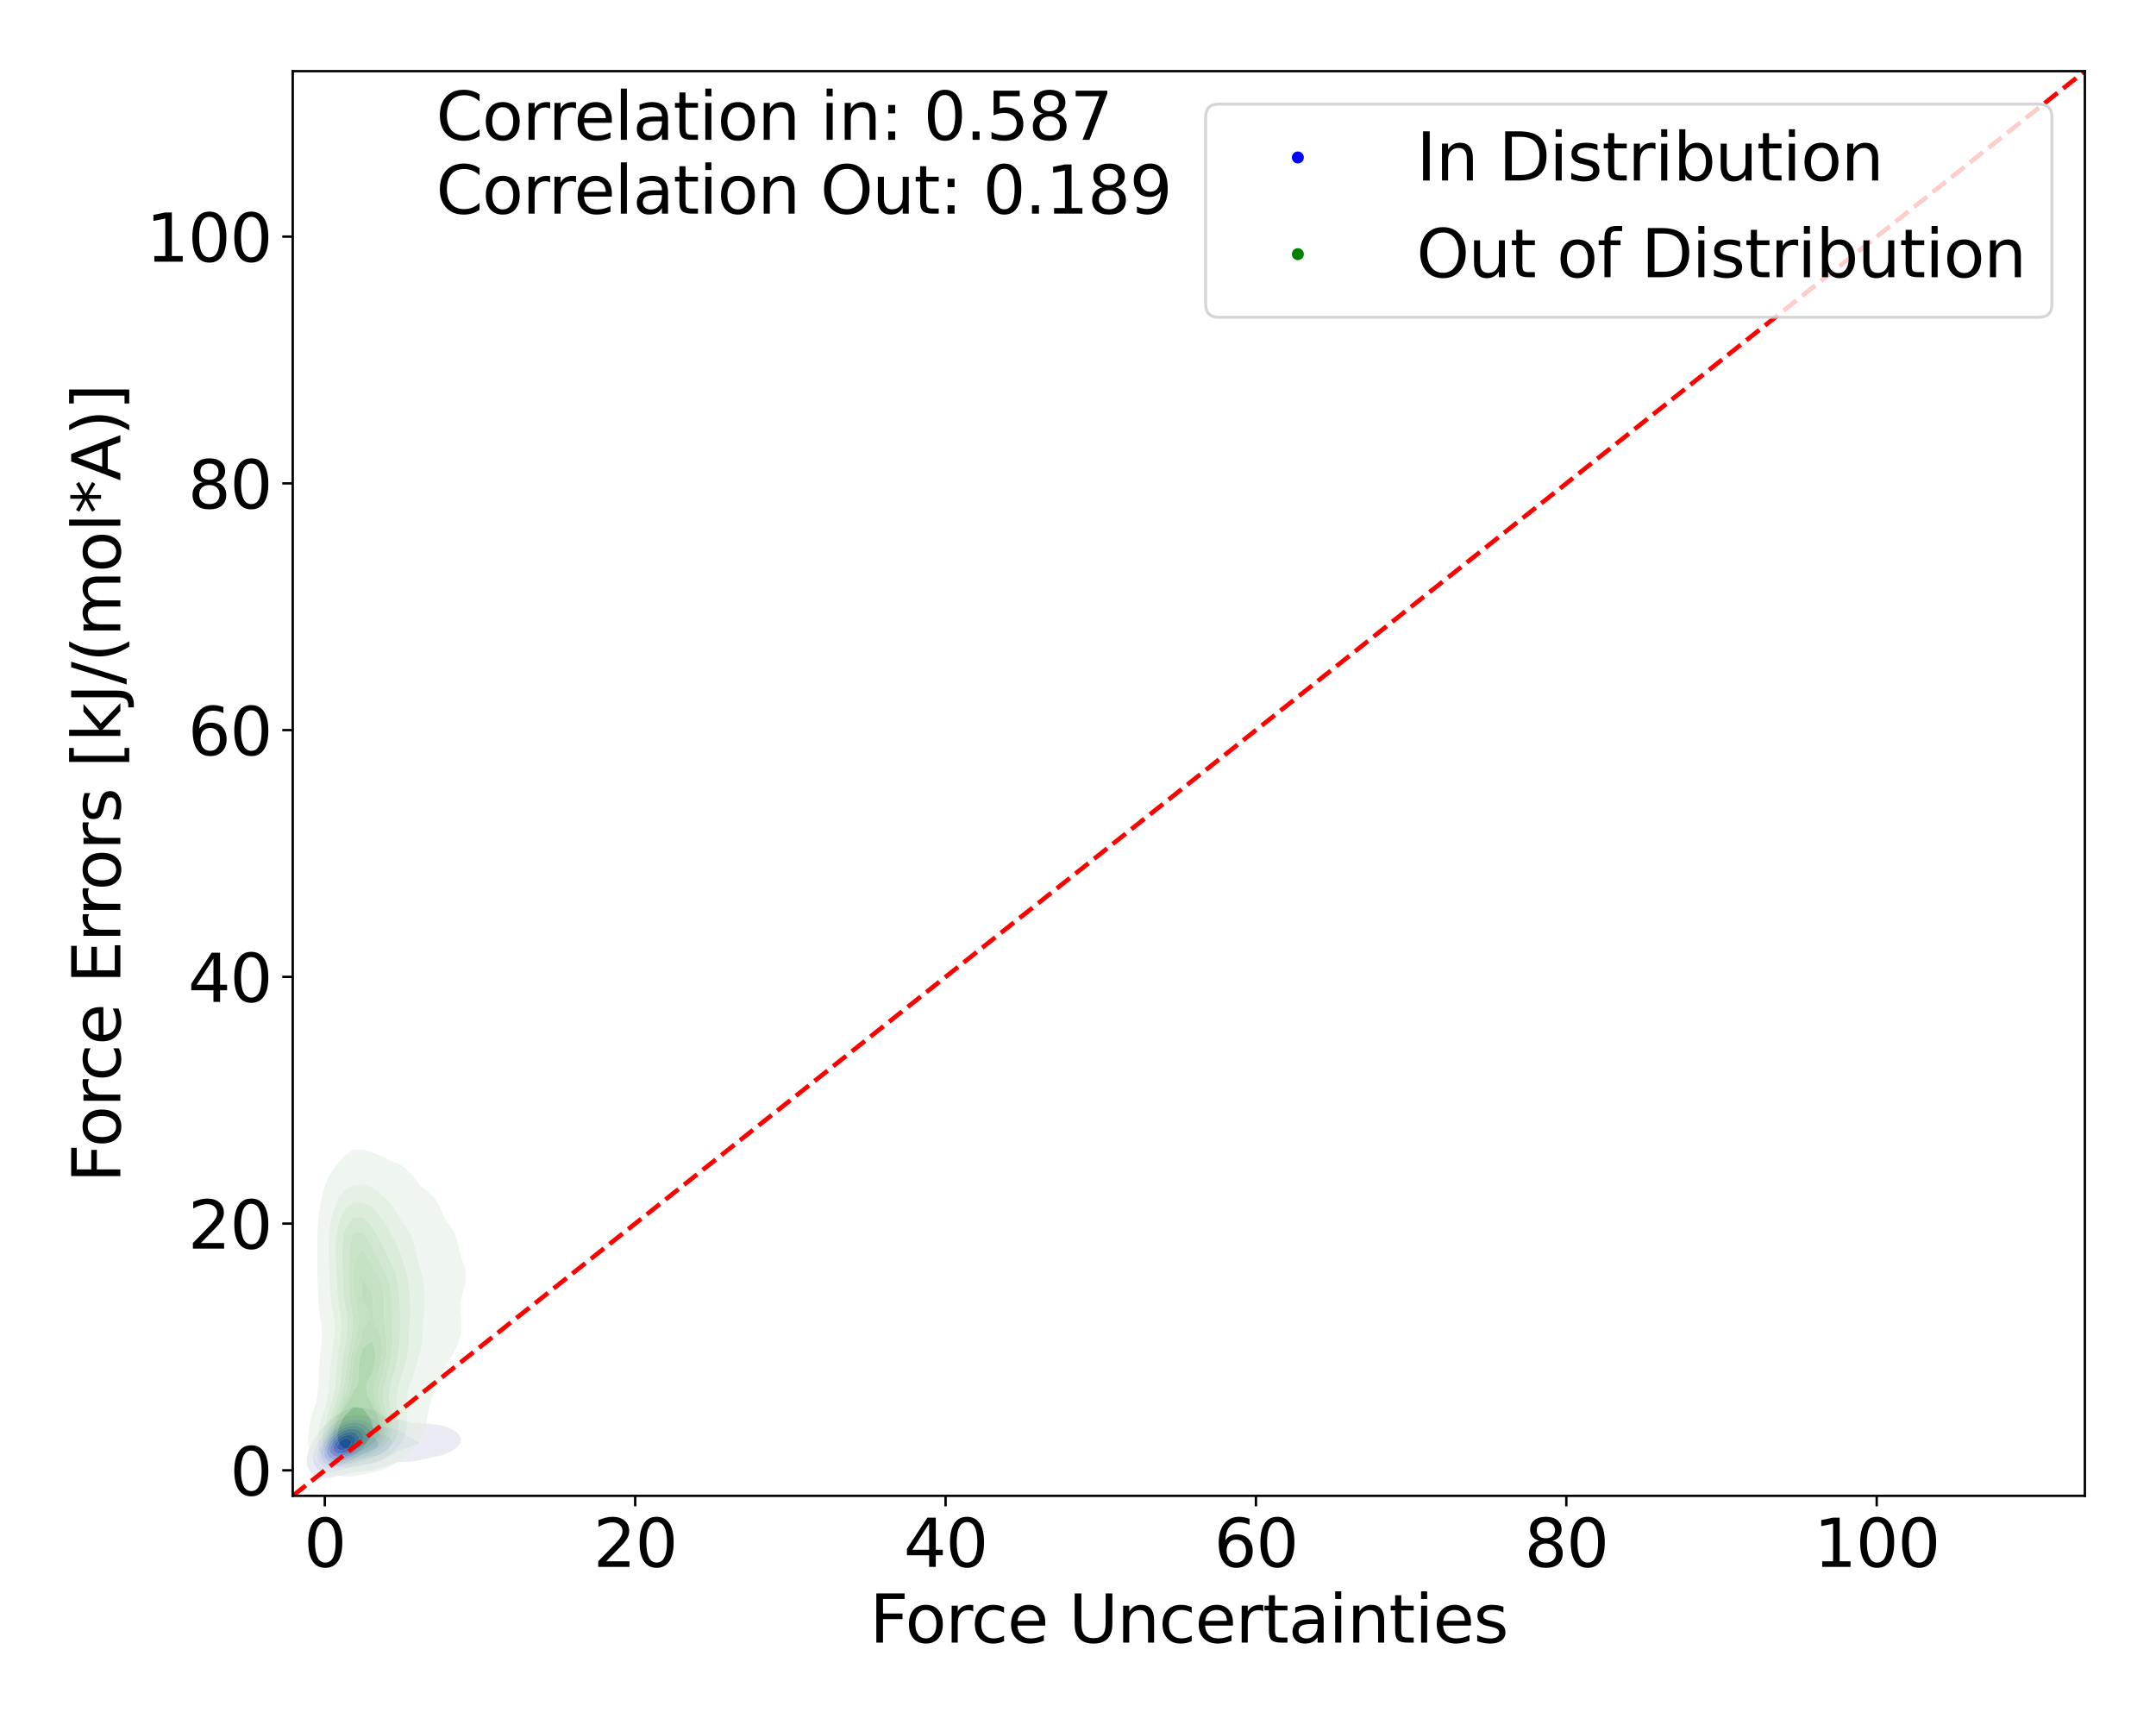 <?xml version="1.0" encoding="utf-8" standalone="no"?>
<!DOCTYPE svg PUBLIC "-//W3C//DTD SVG 1.1//EN"
  "http://www.w3.org/Graphics/SVG/1.1/DTD/svg11.dtd">
<svg xmlns:xlink="http://www.w3.org/1999/xlink" width="720pt" height="576pt" viewBox="0 0 720 576" xmlns="http://www.w3.org/2000/svg" version="1.1">
 <defs>
  <style type="text/css">*{stroke-linejoin: round; stroke-linecap: butt}</style>
 </defs>
 <g id="figure_1">
  <g id="patch_1">
   <path d="M 0 576 
L 720 576 
L 720 0 
L 0 0 
z
" style="fill: #ffffff"/>
  </g>
  <g id="axes_1">
   <g id="patch_2">
    <path d="M 97.76 499.48 
L 696.24 499.48 
L 696.24 23.76 
L 97.76 23.76 
z
" style="fill: #ffffff"/>
   </g>
   <g id="QuadContourSet_1">
    <path d="M 107.012 493.322 
L 108.174 493.489 
L 109.336 493.493 
L 110.498 493.362 
L 111.66 493.092 
L 112.2 492.91 
L 112.822 492.824 
L 113.983 492.62 
L 115.145 492.362 
L 116.307 492.069 
L 117.469 491.797 
L 118.631 491.61 
L 119.793 491.51 
L 120.955 491.428 
L 121.923 491.31 
L 122.117 491.298 
L 123.279 491.174 
L 124.441 490.981 
L 125.602 490.702 
L 126.764 490.308 
L 127.926 489.762 
L 128.033 489.71 
L 129.088 489.397 
L 130.25 489.008 
L 131.412 488.616 
L 132.574 488.315 
L 133.736 488.168 
L 134.898 488.134 
L 135.866 488.11 
L 136.059 488.107 
L 137.221 488.038 
L 138.383 487.9 
L 139.545 487.699 
L 140.707 487.448 
L 141.869 487.167 
L 143.031 486.883 
L 144.193 486.622 
L 144.743 486.511 
L 145.355 486.401 
L 146.517 486.166 
L 147.678 485.861 
L 148.84 485.464 
L 150.002 484.962 
L 150.107 484.911 
L 151.164 484.303 
L 152.326 483.51 
L 152.594 483.311 
L 153.488 482.142 
L 153.81 481.711 
L 153.904 480.111 
L 153.488 479.499 
L 152.771 478.511 
L 152.326 478.18 
L 151.164 477.392 
L 150.309 476.911 
L 150.002 476.77 
L 148.84 476.341 
L 147.678 476.033 
L 146.517 475.8 
L 145.355 475.609 
L 144.193 475.459 
L 143.031 475.362 
L 141.869 475.321 
L 140.707 475.313 
L 140.616 475.311 
L 139.545 475.283 
L 138.383 475.165 
L 137.221 474.932 
L 136.059 474.63 
L 134.898 474.345 
L 133.736 474.128 
L 132.574 473.976 
L 131.412 473.848 
L 130.405 473.711 
L 130.25 473.674 
L 129.088 473.232 
L 127.926 472.644 
L 126.928 472.111 
L 126.764 471.998 
L 125.602 471.268 
L 124.441 470.813 
L 123.279 470.539 
L 123.104 470.511 
L 122.117 470.228 
L 120.955 470.016 
L 119.793 469.926 
L 118.631 469.974 
L 117.469 470.187 
L 116.577 470.511 
L 116.307 470.563 
L 115.145 470.908 
L 113.983 471.482 
L 113.153 472.111 
L 112.822 472.268 
L 111.66 473.025 
L 110.951 473.711 
L 110.498 474.021 
L 109.336 475.187 
L 109.228 475.311 
L 108.174 476.285 
L 107.658 476.911 
L 107.012 477.62 
L 106.325 478.511 
L 105.85 479.151 
L 105.169 480.111 
L 104.688 480.94 
L 104.197 481.711 
L 103.526 483.263 
L 103.5 483.311 
L 102.825 484.911 
L 102.518 486.511 
L 102.452 488.11 
L 102.684 489.71 
L 103.526 491.266 
L 103.556 491.31 
L 104.688 492.414 
L 105.85 492.91 
L 105.85 492.91 
z
M 107.898 491.31 
L 107.012 491.061 
L 105.85 490.312 
L 105.305 489.71 
L 104.688 488.309 
L 104.61 488.11 
L 104.461 486.511 
L 104.688 485.299 
L 104.735 484.911 
L 105.201 483.311 
L 105.85 482.089 
L 106.02 481.711 
L 107.012 480.194 
L 107.066 480.111 
L 108.174 478.664 
L 108.307 478.511 
L 109.336 477.324 
L 109.803 476.911 
L 110.498 476.188 
L 111.66 475.348 
L 111.721 475.311 
L 112.822 474.396 
L 113.983 473.813 
L 114.261 473.711 
L 115.145 473.184 
L 116.307 472.746 
L 117.469 472.497 
L 118.631 472.379 
L 119.793 472.366 
L 120.955 472.456 
L 122.117 472.675 
L 123.279 473.092 
L 124.304 473.711 
L 124.441 473.79 
L 125.602 474.616 
L 126.457 475.311 
L 126.764 475.538 
L 127.926 476.13 
L 129.088 476.507 
L 130.25 476.767 
L 130.922 476.911 
L 131.412 477.004 
L 132.574 477.316 
L 133.736 477.807 
L 134.898 478.478 
L 134.959 478.511 
L 136.059 479.441 
L 137.221 480.047 
L 137.477 480.111 
L 138.383 480.702 
L 139.545 481.245 
L 140.122 481.711 
L 139.545 482.065 
L 138.383 482.6 
L 137.221 483.024 
L 136.565 483.311 
L 136.059 483.398 
L 134.898 483.777 
L 133.736 484.329 
L 132.714 484.911 
L 132.574 484.975 
L 131.412 485.653 
L 130.25 486.28 
L 129.818 486.511 
L 129.088 486.924 
L 127.926 487.487 
L 126.764 487.929 
L 126.171 488.11 
L 125.602 488.336 
L 124.441 488.667 
L 123.279 488.882 
L 122.117 489.019 
L 120.955 489.131 
L 119.793 489.276 
L 118.631 489.477 
L 117.469 489.71 
L 117.469 489.71 
L 116.307 490.195 
L 115.145 490.612 
L 113.983 490.935 
L 112.822 491.172 
L 111.856 491.31 
L 111.66 491.368 
L 110.498 491.563 
L 109.336 491.586 
L 108.174 491.407 
z
" clip-path="url(#pc009e7155b)" style="fill: #ebebf3"/>
    <path d="M 108.174 491.407 
L 109.336 491.586 
L 110.498 491.563 
L 111.66 491.368 
L 111.856 491.31 
L 112.822 491.172 
L 113.983 490.935 
L 115.145 490.612 
L 116.307 490.195 
L 117.469 489.71 
L 117.469 489.71 
L 118.631 489.477 
L 119.793 489.276 
L 120.955 489.131 
L 122.117 489.019 
L 123.279 488.882 
L 124.441 488.667 
L 125.602 488.336 
L 126.171 488.11 
L 126.764 487.929 
L 127.926 487.487 
L 129.088 486.924 
L 129.818 486.511 
L 130.25 486.28 
L 131.412 485.653 
L 132.574 484.975 
L 132.714 484.911 
L 133.736 484.329 
L 134.898 483.777 
L 136.059 483.398 
L 136.565 483.311 
L 137.221 483.024 
L 138.383 482.6 
L 139.545 482.065 
L 140.122 481.711 
L 139.545 481.245 
L 138.383 480.702 
L 137.477 480.111 
L 137.221 480.047 
L 136.059 479.441 
L 134.959 478.511 
L 134.898 478.478 
L 133.736 477.807 
L 132.574 477.316 
L 131.412 477.004 
L 130.922 476.911 
L 130.25 476.767 
L 129.088 476.507 
L 127.926 476.13 
L 126.764 475.538 
L 126.457 475.311 
L 125.602 474.616 
L 124.441 473.79 
L 124.304 473.711 
L 123.279 473.092 
L 122.117 472.675 
L 120.955 472.456 
L 119.793 472.366 
L 118.631 472.379 
L 117.469 472.497 
L 116.307 472.746 
L 115.145 473.184 
L 114.261 473.711 
L 113.983 473.813 
L 112.822 474.396 
L 111.721 475.311 
L 111.66 475.348 
L 110.498 476.188 
L 109.803 476.911 
L 109.336 477.324 
L 108.307 478.511 
L 108.174 478.664 
L 107.066 480.111 
L 107.012 480.194 
L 106.02 481.711 
L 105.85 482.089 
L 105.201 483.311 
L 104.735 484.911 
L 104.688 485.299 
L 104.461 486.511 
L 104.61 488.11 
L 104.688 488.309 
L 105.305 489.71 
L 105.85 490.312 
L 107.012 491.061 
L 107.898 491.31 
z
M 108.025 489.71 
L 107.012 488.991 
L 106.35 488.11 
L 105.961 486.511 
L 106.066 484.911 
L 106.523 483.311 
L 107.012 482.375 
L 107.316 481.711 
L 108.174 480.432 
L 108.395 480.111 
L 109.336 478.95 
L 109.758 478.511 
L 110.498 477.725 
L 111.548 476.911 
L 111.66 476.806 
L 112.822 475.888 
L 113.983 475.317 
L 113.999 475.311 
L 115.145 474.667 
L 116.307 474.272 
L 117.469 474.049 
L 118.631 473.955 
L 119.793 473.981 
L 120.955 474.157 
L 122.117 474.556 
L 123.279 475.304 
L 123.287 475.311 
L 124.441 476.391 
L 124.956 476.911 
L 125.602 477.65 
L 126.764 478.511 
L 126.764 478.511 
L 127.926 479.011 
L 129.088 479.403 
L 130.25 479.917 
L 130.555 480.111 
L 131.164 481.711 
L 130.314 483.311 
L 130.25 483.366 
L 129.088 484.355 
L 128.385 484.911 
L 127.926 485.182 
L 126.764 485.746 
L 125.602 486.183 
L 124.441 486.503 
L 124.406 486.511 
L 123.279 486.73 
L 122.117 486.94 
L 120.955 487.212 
L 119.793 487.558 
L 118.631 487.931 
L 118.112 488.11 
L 117.469 488.406 
L 116.307 488.924 
L 115.145 489.328 
L 113.983 489.634 
L 113.608 489.71 
L 112.822 489.978 
L 111.66 490.217 
L 110.498 490.293 
L 109.336 490.182 
L 108.174 489.796 
z
" clip-path="url(#pc009e7155b)" style="fill: #dbdbf4"/>
    <path d="M 108.174 489.796 
L 109.336 490.182 
L 110.498 490.293 
L 111.66 490.217 
L 112.822 489.978 
L 113.608 489.71 
L 113.983 489.634 
L 115.145 489.328 
L 116.307 488.924 
L 117.469 488.406 
L 118.112 488.11 
L 118.631 487.931 
L 119.793 487.558 
L 120.955 487.212 
L 122.117 486.94 
L 123.279 486.73 
L 124.406 486.511 
L 124.441 486.503 
L 125.602 486.183 
L 126.764 485.746 
L 127.926 485.182 
L 128.385 484.911 
L 129.088 484.355 
L 130.25 483.366 
L 130.314 483.311 
L 131.164 481.711 
L 130.555 480.111 
L 130.25 479.917 
L 129.088 479.403 
L 127.926 479.011 
L 126.764 478.511 
L 126.764 478.511 
L 125.602 477.65 
L 124.956 476.911 
L 124.441 476.391 
L 123.287 475.311 
L 123.279 475.304 
L 122.117 474.556 
L 120.955 474.157 
L 119.793 473.981 
L 118.631 473.955 
L 117.469 474.049 
L 116.307 474.272 
L 115.145 474.667 
L 113.999 475.311 
L 113.983 475.317 
L 112.822 475.888 
L 111.66 476.806 
L 111.548 476.911 
L 110.498 477.725 
L 109.758 478.511 
L 109.336 478.95 
L 108.395 480.111 
L 108.174 480.432 
L 107.316 481.711 
L 107.012 482.375 
L 106.523 483.311 
L 106.066 484.911 
L 105.961 486.511 
L 106.35 488.11 
L 107.012 488.991 
L 108.025 489.71 
z
M 107.73 488.11 
L 107.012 486.545 
L 107 486.511 
L 107.006 484.911 
L 107.012 484.891 
L 107.401 483.311 
L 108.174 481.806 
L 108.219 481.711 
L 109.335 480.111 
L 109.336 480.11 
L 110.498 478.783 
L 110.794 478.511 
L 111.66 477.685 
L 112.822 476.916 
L 112.831 476.911 
L 113.983 476.126 
L 115.145 475.628 
L 116.307 475.311 
L 116.307 475.311 
L 117.469 475.018 
L 118.631 474.926 
L 119.793 475.028 
L 120.77 475.311 
L 120.955 475.361 
L 122.117 475.97 
L 123.133 476.911 
L 123.279 477.13 
L 124.221 478.511 
L 124.441 479.035 
L 125.239 480.111 
L 125.602 480.807 
L 126.605 481.711 
L 126.307 483.311 
L 125.602 483.7 
L 124.441 484.294 
L 123.279 484.837 
L 123.148 484.911 
L 122.117 485.307 
L 120.955 485.837 
L 119.793 486.362 
L 119.496 486.511 
L 118.631 486.969 
L 117.469 487.54 
L 116.307 488 
L 115.993 488.11 
L 115.145 488.518 
L 113.983 488.933 
L 112.822 489.207 
L 111.66 489.353 
L 110.498 489.355 
L 109.336 489.141 
L 108.174 488.529 
z
" clip-path="url(#pc009e7155b)" style="fill: #c9c9f5"/>
    <path d="M 108.174 488.529 
L 109.336 489.141 
L 110.498 489.355 
L 111.66 489.353 
L 112.822 489.207 
L 113.983 488.933 
L 115.145 488.518 
L 115.993 488.11 
L 116.307 488 
L 117.469 487.54 
L 118.631 486.969 
L 119.496 486.511 
L 119.793 486.362 
L 120.955 485.837 
L 122.117 485.307 
L 123.148 484.911 
L 123.279 484.837 
L 124.441 484.294 
L 125.602 483.7 
L 126.307 483.311 
L 126.605 481.711 
L 125.602 480.807 
L 125.239 480.111 
L 124.441 479.035 
L 124.221 478.511 
L 123.279 477.13 
L 123.133 476.911 
L 122.117 475.97 
L 120.955 475.361 
L 120.77 475.311 
L 119.793 475.028 
L 118.631 474.926 
L 117.469 475.018 
L 116.307 475.311 
L 116.307 475.311 
L 115.145 475.628 
L 113.983 476.126 
L 112.831 476.911 
L 112.822 476.916 
L 111.66 477.685 
L 110.794 478.511 
L 110.498 478.783 
L 109.336 480.11 
L 109.335 480.111 
L 108.219 481.711 
L 108.174 481.806 
L 107.401 483.311 
L 107.012 484.891 
L 107.006 484.911 
L 107 486.511 
L 107.012 486.545 
L 107.73 488.11 
z
M 110.332 488.11 
L 109.336 487.655 
L 108.364 486.511 
L 108.174 485.208 
L 108.137 484.911 
L 108.174 484.767 
L 108.478 483.311 
L 109.276 481.711 
L 109.336 481.625 
L 110.462 480.111 
L 110.498 480.07 
L 111.66 478.885 
L 112.135 478.511 
L 112.822 477.944 
L 113.983 477.25 
L 114.799 476.911 
L 115.145 476.727 
L 116.307 476.32 
L 117.469 476.124 
L 118.631 476.122 
L 119.793 476.355 
L 120.91 476.911 
L 120.955 476.943 
L 122.117 478.311 
L 122.253 478.511 
L 122.714 480.111 
L 122.575 481.711 
L 122.117 482.497 
L 121.662 483.311 
L 120.955 483.959 
L 119.793 484.911 
L 119.793 484.911 
L 118.631 485.742 
L 117.469 486.396 
L 117.249 486.511 
L 116.307 487.046 
L 115.145 487.548 
L 113.983 487.908 
L 113.003 488.11 
L 112.822 488.162 
L 111.66 488.29 
L 110.498 488.169 
z
" clip-path="url(#pc009e7155b)" style="fill: #b1b1f6"/>
    <path d="M 110.498 488.169 
L 111.66 488.29 
L 112.822 488.162 
L 113.003 488.11 
L 113.983 487.908 
L 115.145 487.548 
L 116.307 487.046 
L 117.249 486.511 
L 117.469 486.396 
L 118.631 485.742 
L 119.793 484.911 
L 119.793 484.911 
L 120.955 483.959 
L 121.662 483.311 
L 122.117 482.497 
L 122.575 481.711 
L 122.714 480.111 
L 122.253 478.511 
L 122.117 478.311 
L 120.955 476.943 
L 120.91 476.911 
L 119.793 476.355 
L 118.631 476.122 
L 117.469 476.124 
L 116.307 476.32 
L 115.145 476.727 
L 114.799 476.911 
L 113.983 477.25 
L 112.822 477.944 
L 112.135 478.511 
L 111.66 478.885 
L 110.498 480.07 
L 110.462 480.111 
L 109.336 481.625 
L 109.276 481.711 
L 108.478 483.311 
L 108.174 484.767 
L 108.137 484.911 
L 108.174 485.208 
L 108.364 486.511 
L 109.336 487.655 
L 110.332 488.11 
z
M 109.648 486.511 
L 109.336 485.846 
L 109.056 484.911 
L 109.336 483.311 
L 109.336 483.311 
L 110.099 481.711 
L 110.498 481.171 
L 111.37 480.111 
L 111.66 479.813 
L 112.822 478.834 
L 113.323 478.511 
L 113.983 478.064 
L 115.145 477.522 
L 116.307 477.193 
L 117.469 477.047 
L 118.631 477.126 
L 119.793 477.566 
L 120.849 478.511 
L 120.955 478.797 
L 121.378 480.111 
L 121.114 481.711 
L 120.955 481.971 
L 120.162 483.311 
L 119.793 483.67 
L 118.631 484.718 
L 118.401 484.911 
L 117.469 485.571 
L 116.307 486.222 
L 115.672 486.511 
L 115.145 486.772 
L 113.983 487.185 
L 112.822 487.411 
L 111.66 487.429 
L 110.498 487.125 
z
" clip-path="url(#pc009e7155b)" style="fill: #9494f7"/>
    <path d="M 110.498 487.125 
L 111.66 487.429 
L 112.822 487.411 
L 113.983 487.185 
L 115.145 486.772 
L 115.672 486.511 
L 116.307 486.222 
L 117.469 485.571 
L 118.401 484.911 
L 118.631 484.718 
L 119.793 483.67 
L 120.162 483.311 
L 120.955 481.971 
L 121.114 481.711 
L 121.378 480.111 
L 120.955 478.797 
L 120.849 478.511 
L 119.793 477.566 
L 118.631 477.126 
L 117.469 477.047 
L 116.307 477.193 
L 115.145 477.522 
L 113.983 478.064 
L 113.323 478.511 
L 112.822 478.834 
L 111.66 479.813 
L 111.37 480.111 
L 110.498 481.171 
L 110.099 481.711 
L 109.336 483.311 
L 109.336 483.311 
L 109.056 484.911 
L 109.336 485.846 
L 109.648 486.511 
z
M 110.27 484.911 
L 110.351 483.311 
L 110.498 483.012 
L 111.129 481.711 
L 111.66 481.052 
L 112.544 480.111 
L 112.822 479.865 
L 113.983 479.068 
L 115.145 478.511 
L 115.145 478.511 
L 116.307 478.175 
L 117.469 478.114 
L 118.631 478.393 
L 118.84 478.511 
L 119.793 479.779 
L 119.946 480.111 
L 119.793 481.251 
L 119.739 481.711 
L 118.751 483.311 
L 118.631 483.427 
L 117.469 484.467 
L 116.885 484.911 
L 116.307 485.281 
L 115.145 485.851 
L 113.983 486.236 
L 112.822 486.423 
L 111.66 486.274 
L 110.498 485.315 
z
" clip-path="url(#pc009e7155b)" style="fill: #7474f9"/>
    <path d="M 110.498 485.315 
L 111.66 486.274 
L 112.822 486.423 
L 113.983 486.236 
L 115.145 485.851 
L 116.307 485.281 
L 116.885 484.911 
L 117.469 484.467 
L 118.631 483.427 
L 118.751 483.311 
L 119.739 481.711 
L 119.793 481.251 
L 119.946 480.111 
L 119.793 479.779 
L 118.84 478.511 
L 118.631 478.393 
L 117.469 478.114 
L 116.307 478.175 
L 115.145 478.511 
L 115.145 478.511 
L 113.983 479.068 
L 112.822 479.865 
L 112.544 480.111 
L 111.66 481.052 
L 111.129 481.711 
L 110.498 483.012 
L 110.351 483.311 
L 110.27 484.911 
z
M 111.595 484.911 
L 111.327 483.311 
L 111.66 482.605 
L 112.096 481.711 
L 112.822 480.927 
L 113.752 480.111 
L 113.983 479.948 
L 115.145 479.402 
L 116.307 479.145 
L 117.469 479.267 
L 118.631 480.111 
L 118.623 481.711 
L 117.603 483.311 
L 117.469 483.432 
L 116.307 484.336 
L 115.379 484.911 
L 115.145 485.03 
L 113.983 485.384 
L 112.822 485.435 
L 111.66 484.972 
z
" clip-path="url(#pc009e7155b)" style="fill: #5050fb"/>
    <path d="M 111.66 484.972 
L 112.822 485.435 
L 113.983 485.384 
L 115.145 485.03 
L 115.379 484.911 
L 116.307 484.336 
L 117.469 483.432 
L 117.603 483.311 
L 118.623 481.711 
L 118.631 480.111 
L 117.469 479.267 
L 116.307 479.145 
L 115.145 479.402 
L 113.983 479.948 
L 113.752 480.111 
L 112.822 480.927 
L 112.096 481.711 
L 111.66 482.605 
L 111.327 483.311 
L 111.595 484.911 
z
M 112.456 483.311 
L 112.822 482.456 
L 113.176 481.711 
L 113.983 481.034 
L 115.145 480.364 
L 116.307 480.111 
L 117.469 481.706 
L 117.47 481.711 
L 117.469 481.712 
L 116.389 483.311 
L 116.307 483.375 
L 115.145 484.018 
L 113.983 484.342 
L 112.822 483.948 
z
" clip-path="url(#pc009e7155b)" style="fill: #2f2ffd"/>
    <path d="M 112.822 483.948 
L 113.983 484.342 
L 115.145 484.018 
L 116.307 483.375 
L 116.389 483.311 
L 117.469 481.712 
L 117.47 481.711 
L 117.469 481.706 
L 116.307 480.111 
L 115.145 480.364 
L 113.983 481.034 
L 113.176 481.711 
L 112.822 482.456 
L 112.456 483.311 
z
" clip-path="url(#pc009e7155b)" style="fill: #0f0ffe"/>
   </g>
   <g id="QuadContourSet_2">
    <path d="M 114.893 493.095 
L 117.976 492.979 
L 119.686 492.65 
L 121.059 492.446 
L 124.142 491.792 
L 125.269 491.473 
L 127.225 490.954 
L 128.861 490.296 
L 130.308 489.617 
L 131.302 489.119 
L 133.127 487.942 
L 133.392 487.732 
L 134.913 486.766 
L 136.137 485.589 
L 136.475 485.163 
L 137.376 484.412 
L 138.417 483.235 
L 139.13 482.058 
L 139.558 481.09 
L 139.756 480.882 
L 140.677 479.705 
L 141.351 478.528 
L 141.846 477.351 
L 142.204 476.174 
L 142.453 474.997 
L 142.621 473.821 
L 142.641 473.618 
L 142.829 472.644 
L 143.023 471.467 
L 143.234 470.29 
L 143.496 469.113 
L 143.82 467.937 
L 144.196 466.76 
L 144.607 465.583 
L 145.036 464.406 
L 145.469 463.229 
L 145.724 462.542 
L 145.993 462.053 
L 146.63 460.876 
L 147.226 459.699 
L 147.781 458.522 
L 148.294 457.345 
L 148.77 456.169 
L 148.807 456.072 
L 149.526 454.992 
L 150.279 453.815 
L 150.976 452.638 
L 151.588 451.461 
L 151.89 450.779 
L 152.181 450.285 
L 152.763 449.108 
L 153.224 447.931 
L 153.576 446.754 
L 153.831 445.577 
L 153.999 444.401 
L 154.089 443.224 
L 154.108 442.047 
L 154.064 440.87 
L 153.969 439.693 
L 153.853 438.517 
L 153.756 437.34 
L 153.729 436.163 
L 153.806 434.986 
L 153.996 433.809 
L 154.275 432.633 
L 154.612 431.456 
L 154.973 430.279 
L 154.973 430.279 
L 155.249 429.102 
L 155.454 427.925 
L 155.572 426.748 
L 155.586 425.572 
L 155.476 424.395 
L 155.229 423.218 
L 154.973 422.403 
L 154.823 422.041 
L 154.324 420.864 
L 153.906 419.688 
L 153.576 418.511 
L 153.309 417.334 
L 153.068 416.157 
L 152.812 414.98 
L 152.504 413.804 
L 152.111 412.627 
L 151.89 412.106 
L 151.614 411.45 
L 150.978 410.273 
L 150.181 409.096 
L 149.254 407.92 
L 148.807 407.357 
L 148.491 406.743 
L 147.96 405.566 
L 147.472 404.389 
L 146.973 403.212 
L 146.385 402.036 
L 145.724 401.026 
L 145.636 400.859 
L 144.828 399.682 
L 143.651 398.505 
L 142.641 397.725 
L 142.128 397.328 
L 140.762 396.152 
L 139.562 394.975 
L 139.558 394.97 
L 138.775 393.798 
L 137.859 392.621 
L 136.71 391.444 
L 136.475 391.23 
L 135.519 390.268 
L 133.948 389.091 
L 133.392 388.754 
L 131.597 387.914 
L 130.308 387.435 
L 128.88 386.737 
L 127.225 386.04 
L 126.206 385.56 
L 124.142 384.652 
L 122.774 384.383 
L 121.059 383.987 
L 117.976 383.877 
L 117.215 384.383 
L 115.449 385.56 
L 114.893 385.923 
L 114.234 386.737 
L 113.285 387.914 
L 112.375 389.091 
L 111.81 389.836 
L 111.453 390.268 
L 110.568 391.444 
L 109.867 392.621 
L 109.322 393.798 
L 108.904 394.975 
L 108.726 395.588 
L 108.498 396.152 
L 108.096 397.328 
L 107.772 398.505 
L 107.502 399.682 
L 107.268 400.859 
L 107.058 402.036 
L 106.864 403.212 
L 106.684 404.389 
L 106.52 405.566 
L 106.375 406.743 
L 106.25 407.92 
L 106.147 409.096 
L 106.068 410.273 
L 106.01 411.45 
L 105.974 412.627 
L 105.954 413.804 
L 105.946 414.98 
L 105.946 416.157 
L 105.95 417.334 
L 105.955 418.511 
L 105.958 419.688 
L 105.96 420.864 
L 105.963 422.041 
L 105.97 423.218 
L 105.982 424.395 
L 106.002 425.572 
L 106.03 426.748 
L 106.064 427.925 
L 106.105 429.102 
L 106.151 430.279 
L 106.201 431.456 
L 106.258 432.633 
L 106.325 433.809 
L 106.405 434.986 
L 106.504 436.163 
L 106.624 437.34 
L 106.765 438.517 
L 106.923 439.693 
L 107.086 440.87 
L 107.239 442.047 
L 107.363 443.224 
L 107.445 444.401 
L 107.477 445.577 
L 107.458 446.754 
L 107.395 447.931 
L 107.301 449.108 
L 107.188 450.285 
L 107.067 451.461 
L 106.948 452.638 
L 106.836 453.815 
L 106.734 454.992 
L 106.643 456.169 
L 106.562 457.345 
L 106.488 458.522 
L 106.419 459.699 
L 106.35 460.876 
L 106.276 462.053 
L 106.192 463.229 
L 106.092 464.406 
L 105.975 465.583 
L 105.842 466.76 
L 105.699 467.937 
L 105.643 468.346 
L 105.349 469.113 
L 104.901 470.29 
L 104.489 471.467 
L 104.121 472.644 
L 103.801 473.821 
L 103.529 474.997 
L 103.308 476.174 
L 103.136 477.351 
L 103.016 478.528 
L 102.946 479.705 
L 102.931 480.882 
L 102.976 482.058 
L 103.096 483.235 
L 103.313 484.412 
L 103.671 485.589 
L 104.245 486.766 
L 105.173 487.942 
L 105.643 488.395 
L 106.087 489.119 
L 107.214 490.296 
L 108.726 491.255 
L 109.143 491.473 
L 111.81 492.559 
L 112.429 492.65 
z
M 111.404 489.119 
L 109.54 487.942 
L 108.726 487.109 
L 108.364 486.766 
L 107.413 485.589 
L 106.829 484.412 
L 106.477 483.235 
L 106.28 482.058 
L 106.195 480.882 
L 106.197 479.705 
L 106.273 478.528 
L 106.416 477.351 
L 106.625 476.174 
L 106.896 474.997 
L 107.227 473.821 
L 107.612 472.644 
L 108.042 471.467 
L 108.503 470.29 
L 108.726 469.712 
L 108.845 469.113 
L 109.064 467.937 
L 109.272 466.76 
L 109.46 465.583 
L 109.622 464.406 
L 109.758 463.229 
L 109.868 462.053 
L 109.962 460.876 
L 110.047 459.699 
L 110.134 458.522 
L 110.229 457.345 
L 110.339 456.169 
L 110.465 454.992 
L 110.609 453.815 
L 110.769 452.638 
L 110.941 451.461 
L 111.121 450.285 
L 111.301 449.108 
L 111.473 447.931 
L 111.624 446.754 
L 111.742 445.577 
L 111.81 444.401 
L 111.81 444.401 
L 111.812 443.224 
L 111.81 443.145 
L 111.749 442.047 
L 111.62 440.87 
L 111.442 439.693 
L 111.237 438.517 
L 111.026 437.34 
L 110.825 436.163 
L 110.645 434.986 
L 110.49 433.809 
L 110.361 432.633 
L 110.254 431.456 
L 110.167 430.279 
L 110.096 429.102 
L 110.036 427.925 
L 109.984 426.748 
L 109.936 425.572 
L 109.892 424.395 
L 109.849 423.218 
L 109.809 422.041 
L 109.772 420.864 
L 109.739 419.688 
L 109.712 418.511 
L 109.695 417.334 
L 109.69 416.157 
L 109.703 414.98 
L 109.738 413.804 
L 109.8 412.627 
L 109.893 411.45 
L 110.022 410.273 
L 110.191 409.096 
L 110.406 407.92 
L 110.669 406.743 
L 110.985 405.566 
L 111.358 404.389 
L 111.791 403.212 
L 111.81 403.163 
L 112.237 402.036 
L 112.757 400.859 
L 113.379 399.682 
L 114.136 398.505 
L 114.893 397.524 
L 115.188 397.328 
L 117.122 396.152 
L 117.976 395.685 
L 121.059 395.441 
L 123.231 396.152 
L 124.142 396.462 
L 125.449 397.328 
L 126.977 398.505 
L 127.225 398.717 
L 128.343 399.682 
L 129.536 400.859 
L 130.308 401.727 
L 130.574 402.036 
L 131.476 403.212 
L 132.225 404.389 
L 132.873 405.566 
L 133.392 406.59 
L 133.493 406.743 
L 134.313 407.92 
L 135.143 409.096 
L 135.944 410.273 
L 136.475 411.133 
L 136.697 411.45 
L 137.362 412.627 
L 137.846 413.804 
L 138.203 414.98 
L 138.482 416.157 
L 138.722 417.334 
L 138.956 418.511 
L 139.205 419.688 
L 139.476 420.864 
L 139.558 421.194 
L 139.848 422.041 
L 140.243 423.218 
L 140.603 424.395 
L 140.914 425.572 
L 141.169 426.748 
L 141.367 427.925 
L 141.515 429.102 
L 141.621 430.279 
L 141.697 431.456 
L 141.747 432.633 
L 141.775 433.809 
L 141.777 434.986 
L 141.751 436.163 
L 141.695 437.34 
L 141.613 438.517 
L 141.514 439.693 
L 141.412 440.87 
L 141.322 442.047 
L 141.251 443.224 
L 141.196 444.401 
L 141.145 445.577 
L 141.076 446.754 
L 140.97 447.931 
L 140.811 449.108 
L 140.593 450.285 
L 140.312 451.461 
L 139.969 452.638 
L 139.563 453.815 
L 139.558 453.827 
L 139.284 454.992 
L 138.976 456.169 
L 138.636 457.345 
L 138.265 458.522 
L 137.862 459.699 
L 137.43 460.876 
L 136.982 462.053 
L 136.541 463.229 
L 136.475 463.429 
L 136.261 464.406 
L 136.058 465.583 
L 135.919 466.76 
L 135.844 467.937 
L 135.826 469.113 
L 135.847 470.29 
L 135.885 471.467 
L 135.918 472.644 
L 135.928 473.821 
L 135.897 474.997 
L 135.811 476.174 
L 135.651 477.351 
L 135.396 478.528 
L 135.012 479.705 
L 134.446 480.882 
L 133.617 482.058 
L 133.392 482.309 
L 132.811 483.235 
L 131.76 484.412 
L 130.308 485.507 
L 130.211 485.589 
L 128.518 486.766 
L 127.225 487.433 
L 125.96 487.942 
L 124.142 488.593 
L 122.266 489.119 
L 121.059 489.458 
L 117.976 490.082 
L 114.893 490.117 
L 111.81 489.327 
z
" clip-path="url(#pc009e7155b)" style="fill: #e1eee1; fill-opacity: 0.5"/>
    <path d="M 111.81 489.327 
L 114.893 490.117 
L 117.976 490.082 
L 121.059 489.458 
L 122.266 489.119 
L 124.142 488.593 
L 125.96 487.942 
L 127.225 487.433 
L 128.518 486.766 
L 130.211 485.589 
L 130.308 485.507 
L 131.76 484.412 
L 132.811 483.235 
L 133.392 482.309 
L 133.617 482.058 
L 134.446 480.882 
L 135.012 479.705 
L 135.396 478.528 
L 135.651 477.351 
L 135.811 476.174 
L 135.897 474.997 
L 135.928 473.821 
L 135.918 472.644 
L 135.885 471.467 
L 135.847 470.29 
L 135.826 469.113 
L 135.844 467.937 
L 135.919 466.76 
L 136.058 465.583 
L 136.261 464.406 
L 136.475 463.429 
L 136.541 463.229 
L 136.982 462.053 
L 137.43 460.876 
L 137.862 459.699 
L 138.265 458.522 
L 138.636 457.345 
L 138.976 456.169 
L 139.284 454.992 
L 139.558 453.827 
L 139.563 453.815 
L 139.969 452.638 
L 140.312 451.461 
L 140.593 450.285 
L 140.811 449.108 
L 140.97 447.931 
L 141.076 446.754 
L 141.145 445.577 
L 141.196 444.401 
L 141.251 443.224 
L 141.322 442.047 
L 141.412 440.87 
L 141.514 439.693 
L 141.613 438.517 
L 141.695 437.34 
L 141.751 436.163 
L 141.777 434.986 
L 141.775 433.809 
L 141.747 432.633 
L 141.697 431.456 
L 141.621 430.279 
L 141.515 429.102 
L 141.367 427.925 
L 141.169 426.748 
L 140.914 425.572 
L 140.603 424.395 
L 140.243 423.218 
L 139.848 422.041 
L 139.558 421.194 
L 139.476 420.864 
L 139.205 419.688 
L 138.956 418.511 
L 138.722 417.334 
L 138.482 416.157 
L 138.203 414.98 
L 137.846 413.804 
L 137.362 412.627 
L 136.697 411.45 
L 136.475 411.133 
L 135.944 410.273 
L 135.143 409.096 
L 134.313 407.92 
L 133.493 406.743 
L 133.392 406.59 
L 132.873 405.566 
L 132.225 404.389 
L 131.476 403.212 
L 130.574 402.036 
L 130.308 401.727 
L 129.536 400.859 
L 128.343 399.682 
L 127.225 398.717 
L 126.977 398.505 
L 125.449 397.328 
L 124.142 396.462 
L 123.231 396.152 
L 121.059 395.441 
L 117.976 395.685 
L 117.122 396.152 
L 115.188 397.328 
L 114.893 397.524 
L 114.136 398.505 
L 113.379 399.682 
L 112.757 400.859 
L 112.237 402.036 
L 111.81 403.163 
L 111.791 403.212 
L 111.358 404.389 
L 110.985 405.566 
L 110.669 406.743 
L 110.406 407.92 
L 110.191 409.096 
L 110.022 410.273 
L 109.893 411.45 
L 109.8 412.627 
L 109.738 413.804 
L 109.703 414.98 
L 109.69 416.157 
L 109.695 417.334 
L 109.712 418.511 
L 109.739 419.688 
L 109.772 420.864 
L 109.809 422.041 
L 109.849 423.218 
L 109.892 424.395 
L 109.936 425.572 
L 109.984 426.748 
L 110.036 427.925 
L 110.096 429.102 
L 110.167 430.279 
L 110.254 431.456 
L 110.361 432.633 
L 110.49 433.809 
L 110.645 434.986 
L 110.825 436.163 
L 111.026 437.34 
L 111.237 438.517 
L 111.442 439.693 
L 111.62 440.87 
L 111.749 442.047 
L 111.81 443.145 
L 111.812 443.224 
L 111.81 444.401 
L 111.81 444.401 
L 111.742 445.577 
L 111.624 446.754 
L 111.473 447.931 
L 111.301 449.108 
L 111.121 450.285 
L 110.941 451.461 
L 110.769 452.638 
L 110.609 453.815 
L 110.465 454.992 
L 110.339 456.169 
L 110.229 457.345 
L 110.134 458.522 
L 110.047 459.699 
L 109.962 460.876 
L 109.868 462.053 
L 109.758 463.229 
L 109.622 464.406 
L 109.46 465.583 
L 109.272 466.76 
L 109.064 467.937 
L 108.845 469.113 
L 108.726 469.712 
L 108.503 470.29 
L 108.042 471.467 
L 107.612 472.644 
L 107.227 473.821 
L 106.896 474.997 
L 106.625 476.174 
L 106.416 477.351 
L 106.273 478.528 
L 106.197 479.705 
L 106.195 480.882 
L 106.28 482.058 
L 106.477 483.235 
L 106.829 484.412 
L 107.413 485.589 
L 108.364 486.766 
L 108.726 487.109 
L 109.54 487.942 
L 111.404 489.119 
z
M 112.7 487.942 
L 111.81 487.6 
L 110.598 486.766 
L 109.476 485.589 
L 108.812 484.412 
L 108.726 484.183 
L 108.232 483.235 
L 107.87 482.058 
L 107.703 480.882 
L 107.688 479.705 
L 107.803 478.528 
L 108.036 477.351 
L 108.382 476.174 
L 108.726 475.263 
L 108.781 474.997 
L 109.051 473.821 
L 109.356 472.644 
L 109.689 471.467 
L 110.041 470.29 
L 110.4 469.113 
L 110.753 467.937 
L 111.087 466.76 
L 111.389 465.583 
L 111.65 464.406 
L 111.81 463.537 
L 111.851 463.229 
L 111.975 462.053 
L 112.078 460.876 
L 112.168 459.699 
L 112.257 458.522 
L 112.352 457.345 
L 112.459 456.169 
L 112.579 454.992 
L 112.714 453.815 
L 112.861 452.638 
L 113.017 451.461 
L 113.179 450.285 
L 113.342 449.108 
L 113.499 447.931 
L 113.644 446.754 
L 113.767 445.577 
L 113.857 444.401 
L 113.905 443.224 
L 113.9 442.047 
L 113.839 440.87 
L 113.725 439.693 
L 113.57 438.517 
L 113.391 437.34 
L 113.207 436.163 
L 113.032 434.986 
L 112.877 433.809 
L 112.745 432.633 
L 112.637 431.456 
L 112.55 430.279 
L 112.481 429.102 
L 112.424 427.925 
L 112.375 426.748 
L 112.33 425.572 
L 112.284 424.395 
L 112.237 423.218 
L 112.188 422.041 
L 112.14 420.864 
L 112.095 419.688 
L 112.058 418.511 
L 112.038 417.334 
L 112.041 416.157 
L 112.075 414.98 
L 112.146 413.804 
L 112.259 412.627 
L 112.418 411.45 
L 112.63 410.273 
L 112.898 409.096 
L 113.229 407.92 
L 113.63 406.743 
L 114.11 405.566 
L 114.681 404.389 
L 114.893 403.999 
L 115.742 403.212 
L 117.207 402.036 
L 117.976 401.479 
L 121.059 401.528 
L 122.25 402.036 
L 124.142 402.961 
L 124.414 403.212 
L 125.561 404.389 
L 126.536 405.566 
L 127.225 406.514 
L 127.408 406.743 
L 128.263 407.92 
L 129.01 409.096 
L 129.684 410.273 
L 130.308 411.45 
L 130.308 411.45 
L 130.98 412.627 
L 131.634 413.804 
L 132.254 414.98 
L 132.818 416.157 
L 133.317 417.334 
L 133.392 417.528 
L 133.761 418.511 
L 134.156 419.688 
L 134.528 420.864 
L 134.892 422.041 
L 135.249 423.218 
L 135.589 424.395 
L 135.896 425.572 
L 136.158 426.748 
L 136.369 427.925 
L 136.475 428.696 
L 136.544 429.102 
L 136.695 430.279 
L 136.804 431.456 
L 136.884 432.633 
L 136.944 433.809 
L 136.985 434.986 
L 137.006 436.163 
L 137.004 437.34 
L 136.975 438.517 
L 136.925 439.693 
L 136.86 440.87 
L 136.794 442.047 
L 136.735 443.224 
L 136.69 444.401 
L 136.656 445.577 
L 136.622 446.754 
L 136.569 447.931 
L 136.479 449.108 
L 136.475 449.147 
L 136.37 450.285 
L 136.215 451.461 
L 136.017 452.638 
L 135.777 453.815 
L 135.5 454.992 
L 135.188 456.169 
L 134.841 457.345 
L 134.462 458.522 
L 134.058 459.699 
L 133.64 460.876 
L 133.392 461.59 
L 133.273 462.053 
L 133.005 463.229 
L 132.783 464.406 
L 132.624 465.583 
L 132.538 466.76 
L 132.526 467.937 
L 132.58 469.113 
L 132.681 470.29 
L 132.805 471.467 
L 132.928 472.644 
L 133.025 473.821 
L 133.075 474.997 
L 133.061 476.174 
L 132.965 477.351 
L 132.763 478.528 
L 132.424 479.705 
L 131.899 480.882 
L 131.114 482.058 
L 130.308 482.912 
L 130.053 483.235 
L 128.839 484.412 
L 127.225 485.479 
L 127.032 485.589 
L 124.477 486.766 
L 124.142 486.898 
L 121.059 487.919 
L 120.958 487.942 
L 117.976 488.663 
L 114.893 488.649 
z
" clip-path="url(#pc009e7155b)" style="fill: #cde5cd; fill-opacity: 0.5"/>
    <path d="M 114.893 488.649 
L 117.976 488.663 
L 120.958 487.942 
L 121.059 487.919 
L 124.142 486.898 
L 124.477 486.766 
L 127.032 485.589 
L 127.225 485.479 
L 128.839 484.412 
L 130.053 483.235 
L 130.308 482.912 
L 131.114 482.058 
L 131.899 480.882 
L 132.424 479.705 
L 132.763 478.528 
L 132.965 477.351 
L 133.061 476.174 
L 133.075 474.997 
L 133.025 473.821 
L 132.928 472.644 
L 132.805 471.467 
L 132.681 470.29 
L 132.58 469.113 
L 132.526 467.937 
L 132.538 466.76 
L 132.624 465.583 
L 132.783 464.406 
L 133.005 463.229 
L 133.273 462.053 
L 133.392 461.59 
L 133.64 460.876 
L 134.058 459.699 
L 134.462 458.522 
L 134.841 457.345 
L 135.188 456.169 
L 135.5 454.992 
L 135.777 453.815 
L 136.017 452.638 
L 136.215 451.461 
L 136.37 450.285 
L 136.475 449.147 
L 136.479 449.108 
L 136.569 447.931 
L 136.622 446.754 
L 136.656 445.577 
L 136.69 444.401 
L 136.735 443.224 
L 136.794 442.047 
L 136.86 440.87 
L 136.925 439.693 
L 136.975 438.517 
L 137.004 437.34 
L 137.006 436.163 
L 136.985 434.986 
L 136.944 433.809 
L 136.884 432.633 
L 136.804 431.456 
L 136.695 430.279 
L 136.544 429.102 
L 136.475 428.696 
L 136.369 427.925 
L 136.158 426.748 
L 135.896 425.572 
L 135.589 424.395 
L 135.249 423.218 
L 134.892 422.041 
L 134.528 420.864 
L 134.156 419.688 
L 133.761 418.511 
L 133.392 417.528 
L 133.317 417.334 
L 132.818 416.157 
L 132.254 414.98 
L 131.634 413.804 
L 130.98 412.627 
L 130.308 411.45 
L 130.308 411.45 
L 129.684 410.273 
L 129.01 409.096 
L 128.263 407.92 
L 127.408 406.743 
L 127.225 406.514 
L 126.536 405.566 
L 125.561 404.389 
L 124.414 403.212 
L 124.142 402.961 
L 122.25 402.036 
L 121.059 401.528 
L 117.976 401.479 
L 117.207 402.036 
L 115.742 403.212 
L 114.893 403.999 
L 114.681 404.389 
L 114.11 405.566 
L 113.63 406.743 
L 113.229 407.92 
L 112.898 409.096 
L 112.63 410.273 
L 112.418 411.45 
L 112.259 412.627 
L 112.146 413.804 
L 112.075 414.98 
L 112.041 416.157 
L 112.038 417.334 
L 112.058 418.511 
L 112.095 419.688 
L 112.14 420.864 
L 112.188 422.041 
L 112.237 423.218 
L 112.284 424.395 
L 112.33 425.572 
L 112.375 426.748 
L 112.424 427.925 
L 112.481 429.102 
L 112.55 430.279 
L 112.637 431.456 
L 112.745 432.633 
L 112.877 433.809 
L 113.032 434.986 
L 113.207 436.163 
L 113.391 437.34 
L 113.57 438.517 
L 113.725 439.693 
L 113.839 440.87 
L 113.9 442.047 
L 113.905 443.224 
L 113.857 444.401 
L 113.767 445.577 
L 113.644 446.754 
L 113.499 447.931 
L 113.342 449.108 
L 113.179 450.285 
L 113.017 451.461 
L 112.861 452.638 
L 112.714 453.815 
L 112.579 454.992 
L 112.459 456.169 
L 112.352 457.345 
L 112.257 458.522 
L 112.168 459.699 
L 112.078 460.876 
L 111.975 462.053 
L 111.851 463.229 
L 111.81 463.537 
L 111.65 464.406 
L 111.389 465.583 
L 111.087 466.76 
L 110.753 467.937 
L 110.4 469.113 
L 110.041 470.29 
L 109.689 471.467 
L 109.356 472.644 
L 109.051 473.821 
L 108.781 474.997 
L 108.726 475.263 
L 108.382 476.174 
L 108.036 477.351 
L 107.803 478.528 
L 107.688 479.705 
L 107.703 480.882 
L 107.87 482.058 
L 108.232 483.235 
L 108.726 484.183 
L 108.812 484.412 
L 109.476 485.589 
L 110.598 486.766 
L 111.81 487.6 
L 112.7 487.942 
z
M 113.024 486.766 
L 111.81 486.149 
L 111.133 485.589 
L 110.129 484.412 
L 109.532 483.235 
L 109.196 482.058 
L 109.038 480.882 
L 109.011 479.705 
L 109.086 478.528 
L 109.246 477.351 
L 109.481 476.174 
L 109.784 474.997 
L 110.149 473.821 
L 110.568 472.644 
L 111.03 471.467 
L 111.52 470.29 
L 111.81 469.584 
L 111.967 469.113 
L 112.326 467.937 
L 112.657 466.76 
L 112.95 465.583 
L 113.198 464.406 
L 113.402 463.229 
L 113.566 462.053 
L 113.699 460.876 
L 113.813 459.699 
L 113.921 458.522 
L 114.032 457.345 
L 114.157 456.169 
L 114.298 454.992 
L 114.459 453.815 
L 114.64 452.638 
L 114.836 451.461 
L 114.893 451.134 
L 115.041 450.285 
L 115.247 449.108 
L 115.447 447.931 
L 115.632 446.754 
L 115.791 445.577 
L 115.915 444.401 
L 115.993 443.224 
L 116.018 442.047 
L 115.985 440.87 
L 115.894 439.693 
L 115.75 438.517 
L 115.565 437.34 
L 115.357 436.163 
L 115.145 434.986 
L 114.948 433.809 
L 114.893 433.419 
L 114.79 432.633 
L 114.671 431.456 
L 114.584 430.279 
L 114.522 429.102 
L 114.478 427.925 
L 114.444 426.748 
L 114.415 425.572 
L 114.387 424.395 
L 114.359 423.218 
L 114.332 422.041 
L 114.307 420.864 
L 114.288 419.688 
L 114.278 418.511 
L 114.286 417.334 
L 114.319 416.157 
L 114.388 414.98 
L 114.502 413.804 
L 114.669 412.627 
L 114.893 411.476 
L 114.901 411.45 
L 115.369 410.273 
L 115.988 409.096 
L 116.796 407.92 
L 117.829 406.743 
L 117.976 406.597 
L 121.059 406.458 
L 121.457 406.743 
L 122.806 407.92 
L 123.83 409.096 
L 124.142 409.523 
L 124.623 410.273 
L 125.326 411.45 
L 125.995 412.627 
L 126.643 413.804 
L 127.225 414.885 
L 127.278 414.98 
L 127.91 416.157 
L 128.506 417.334 
L 129.075 418.511 
L 129.628 419.688 
L 130.182 420.864 
L 130.308 421.126 
L 130.736 422.041 
L 131.25 423.218 
L 131.716 424.395 
L 132.124 425.572 
L 132.465 426.748 
L 132.738 427.925 
L 132.947 429.102 
L 133.104 430.279 
L 133.223 431.456 
L 133.318 432.633 
L 133.392 433.64 
L 133.405 433.809 
L 133.494 434.986 
L 133.573 436.163 
L 133.639 437.34 
L 133.685 438.517 
L 133.709 439.693 
L 133.712 440.87 
L 133.699 442.047 
L 133.677 443.224 
L 133.646 444.401 
L 133.608 445.577 
L 133.556 446.754 
L 133.483 447.931 
L 133.392 448.992 
L 133.382 449.108 
L 133.261 450.285 
L 133.111 451.461 
L 132.931 452.638 
L 132.72 453.815 
L 132.482 454.992 
L 132.215 456.169 
L 131.921 457.345 
L 131.603 458.522 
L 131.268 459.699 
L 130.928 460.876 
L 130.599 462.053 
L 130.308 463.229 
L 130.308 463.229 
L 130.11 464.406 
L 129.992 465.583 
L 129.961 466.76 
L 130.016 467.937 
L 130.145 469.113 
L 130.308 470.165 
L 130.33 470.29 
L 130.577 471.467 
L 130.819 472.644 
L 131.022 473.821 
L 131.155 474.997 
L 131.191 476.174 
L 131.102 477.351 
L 130.856 478.528 
L 130.409 479.705 
L 130.308 479.884 
L 129.86 480.882 
L 129.086 482.058 
L 127.948 483.235 
L 127.225 483.797 
L 126.334 484.412 
L 124.142 485.534 
L 124.027 485.589 
L 121.059 486.739 
L 120.961 486.766 
L 117.976 487.549 
L 114.893 487.481 
z
" clip-path="url(#pc009e7155b)" style="fill: #b9dbb9; fill-opacity: 0.5"/>
    <path d="M 114.893 487.481 
L 117.976 487.549 
L 120.961 486.766 
L 121.059 486.739 
L 124.027 485.589 
L 124.142 485.534 
L 126.334 484.412 
L 127.225 483.797 
L 127.948 483.235 
L 129.086 482.058 
L 129.86 480.882 
L 130.308 479.884 
L 130.409 479.705 
L 130.856 478.528 
L 131.102 477.351 
L 131.191 476.174 
L 131.155 474.997 
L 131.022 473.821 
L 130.819 472.644 
L 130.577 471.467 
L 130.33 470.29 
L 130.308 470.165 
L 130.145 469.113 
L 130.016 467.937 
L 129.961 466.76 
L 129.992 465.583 
L 130.11 464.406 
L 130.308 463.229 
L 130.308 463.229 
L 130.599 462.053 
L 130.928 460.876 
L 131.268 459.699 
L 131.603 458.522 
L 131.921 457.345 
L 132.215 456.169 
L 132.482 454.992 
L 132.72 453.815 
L 132.931 452.638 
L 133.111 451.461 
L 133.261 450.285 
L 133.382 449.108 
L 133.392 448.992 
L 133.483 447.931 
L 133.556 446.754 
L 133.608 445.577 
L 133.646 444.401 
L 133.677 443.224 
L 133.699 442.047 
L 133.712 440.87 
L 133.709 439.693 
L 133.685 438.517 
L 133.639 437.34 
L 133.573 436.163 
L 133.494 434.986 
L 133.405 433.809 
L 133.392 433.64 
L 133.318 432.633 
L 133.223 431.456 
L 133.104 430.279 
L 132.947 429.102 
L 132.738 427.925 
L 132.465 426.748 
L 132.124 425.572 
L 131.716 424.395 
L 131.25 423.218 
L 130.736 422.041 
L 130.308 421.126 
L 130.182 420.864 
L 129.628 419.688 
L 129.075 418.511 
L 128.506 417.334 
L 127.91 416.157 
L 127.278 414.98 
L 127.225 414.885 
L 126.643 413.804 
L 125.995 412.627 
L 125.326 411.45 
L 124.623 410.273 
L 124.142 409.523 
L 123.83 409.096 
L 122.806 407.92 
L 121.457 406.743 
L 121.059 406.458 
L 117.976 406.597 
L 117.829 406.743 
L 116.796 407.92 
L 115.988 409.096 
L 115.369 410.273 
L 114.901 411.45 
L 114.893 411.476 
L 114.669 412.627 
L 114.502 413.804 
L 114.388 414.98 
L 114.319 416.157 
L 114.286 417.334 
L 114.278 418.511 
L 114.288 419.688 
L 114.307 420.864 
L 114.332 422.041 
L 114.359 423.218 
L 114.387 424.395 
L 114.415 425.572 
L 114.444 426.748 
L 114.478 427.925 
L 114.522 429.102 
L 114.584 430.279 
L 114.671 431.456 
L 114.79 432.633 
L 114.893 433.419 
L 114.948 433.809 
L 115.145 434.986 
L 115.357 436.163 
L 115.565 437.34 
L 115.75 438.517 
L 115.894 439.693 
L 115.985 440.87 
L 116.018 442.047 
L 115.993 443.224 
L 115.915 444.401 
L 115.791 445.577 
L 115.632 446.754 
L 115.447 447.931 
L 115.247 449.108 
L 115.041 450.285 
L 114.893 451.134 
L 114.836 451.461 
L 114.64 452.638 
L 114.459 453.815 
L 114.298 454.992 
L 114.157 456.169 
L 114.032 457.345 
L 113.921 458.522 
L 113.813 459.699 
L 113.699 460.876 
L 113.566 462.053 
L 113.402 463.229 
L 113.198 464.406 
L 112.95 465.583 
L 112.657 466.76 
L 112.326 467.937 
L 111.967 469.113 
L 111.81 469.584 
L 111.52 470.29 
L 111.03 471.467 
L 110.568 472.644 
L 110.149 473.821 
L 109.784 474.997 
L 109.481 476.174 
L 109.246 477.351 
L 109.086 478.528 
L 109.011 479.705 
L 109.038 480.882 
L 109.196 482.058 
L 109.532 483.235 
L 110.129 484.412 
L 111.133 485.589 
L 111.81 486.149 
L 113.024 486.766 
z
M 112.666 485.589 
L 111.81 484.996 
L 111.243 484.412 
L 110.464 483.235 
L 110.016 482.058 
L 109.793 480.882 
L 109.736 479.705 
L 109.808 478.528 
L 109.99 477.351 
L 110.267 476.174 
L 110.633 474.997 
L 111.078 473.821 
L 111.593 472.644 
L 111.81 472.17 
L 112.085 471.467 
L 112.539 470.29 
L 112.989 469.113 
L 113.419 467.937 
L 113.817 466.76 
L 114.169 465.583 
L 114.469 464.406 
L 114.715 463.229 
L 114.893 462.166 
L 114.916 462.053 
L 115.1 460.876 
L 115.246 459.699 
L 115.374 458.522 
L 115.5 457.345 
L 115.636 456.169 
L 115.789 454.992 
L 115.962 453.815 
L 116.156 452.638 
L 116.368 451.461 
L 116.594 450.285 
L 116.825 449.108 
L 117.053 447.931 
L 117.264 446.754 
L 117.448 445.577 
L 117.594 444.401 
L 117.694 443.224 
L 117.741 442.047 
L 117.733 440.87 
L 117.667 439.693 
L 117.549 438.517 
L 117.389 437.34 
L 117.204 436.163 
L 117.014 434.986 
L 116.837 433.809 
L 116.689 432.633 
L 116.575 431.456 
L 116.497 430.279 
L 116.448 429.102 
L 116.42 427.925 
L 116.406 426.748 
L 116.4 425.572 
L 116.4 424.395 
L 116.407 423.218 
L 116.424 422.041 
L 116.455 420.864 
L 116.503 419.688 
L 116.573 418.511 
L 116.672 417.334 
L 116.81 416.157 
L 117.002 414.98 
L 117.269 413.804 
L 117.633 412.627 
L 117.976 411.797 
L 120.034 411.45 
L 121.059 411.316 
L 121.157 411.45 
L 121.917 412.627 
L 122.625 413.804 
L 123.337 414.98 
L 124.096 416.157 
L 124.142 416.225 
L 124.747 417.334 
L 125.365 418.511 
L 125.967 419.688 
L 126.572 420.864 
L 127.205 422.041 
L 127.225 422.077 
L 127.797 423.218 
L 128.383 424.395 
L 128.951 425.572 
L 129.478 426.748 
L 129.937 427.925 
L 130.308 429.102 
L 130.308 429.102 
L 130.509 430.279 
L 130.645 431.456 
L 130.733 432.633 
L 130.791 433.809 
L 130.833 434.986 
L 130.867 436.163 
L 130.896 437.34 
L 130.922 438.517 
L 130.942 439.693 
L 130.96 440.87 
L 130.978 442.047 
L 130.999 443.224 
L 131.023 444.401 
L 131.045 445.577 
L 131.056 446.754 
L 131.045 447.931 
L 131.006 449.108 
L 130.932 450.285 
L 130.821 451.461 
L 130.675 452.638 
L 130.493 453.815 
L 130.308 454.814 
L 130.277 454.992 
L 130.032 456.169 
L 129.756 457.345 
L 129.454 458.522 
L 129.138 459.699 
L 128.824 460.876 
L 128.533 462.053 
L 128.289 463.229 
L 128.116 464.406 
L 128.034 465.583 
L 128.055 466.76 
L 128.177 467.937 
L 128.388 469.113 
L 128.662 470.29 
L 128.964 471.467 
L 129.259 472.644 
L 129.509 473.821 
L 129.682 474.997 
L 129.754 476.174 
L 129.701 477.351 
L 129.499 478.528 
L 129.115 479.705 
L 128.499 480.882 
L 127.563 482.058 
L 127.225 482.378 
L 126.24 483.235 
L 124.328 484.412 
L 124.142 484.507 
L 121.85 485.589 
L 121.059 485.895 
L 117.976 486.736 
L 114.893 486.625 
z
" clip-path="url(#pc009e7155b)" style="fill: #a6d1a6; fill-opacity: 0.5"/>
    <path d="M 114.893 486.625 
L 117.976 486.736 
L 121.059 485.895 
L 121.85 485.589 
L 124.142 484.507 
L 124.328 484.412 
L 126.24 483.235 
L 127.225 482.378 
L 127.563 482.058 
L 128.499 480.882 
L 129.115 479.705 
L 129.499 478.528 
L 129.701 477.351 
L 129.754 476.174 
L 129.682 474.997 
L 129.509 473.821 
L 129.259 472.644 
L 128.964 471.467 
L 128.662 470.29 
L 128.388 469.113 
L 128.177 467.937 
L 128.055 466.76 
L 128.034 465.583 
L 128.116 464.406 
L 128.289 463.229 
L 128.533 462.053 
L 128.824 460.876 
L 129.138 459.699 
L 129.454 458.522 
L 129.756 457.345 
L 130.032 456.169 
L 130.277 454.992 
L 130.308 454.814 
L 130.493 453.815 
L 130.675 452.638 
L 130.821 451.461 
L 130.932 450.285 
L 131.006 449.108 
L 131.045 447.931 
L 131.056 446.754 
L 131.045 445.577 
L 131.023 444.401 
L 130.999 443.224 
L 130.978 442.047 
L 130.96 440.87 
L 130.942 439.693 
L 130.922 438.517 
L 130.896 437.34 
L 130.867 436.163 
L 130.833 434.986 
L 130.791 433.809 
L 130.733 432.633 
L 130.645 431.456 
L 130.509 430.279 
L 130.308 429.102 
L 130.308 429.102 
L 129.937 427.925 
L 129.478 426.748 
L 128.951 425.572 
L 128.383 424.395 
L 127.797 423.218 
L 127.225 422.077 
L 127.205 422.041 
L 126.572 420.864 
L 125.967 419.688 
L 125.365 418.511 
L 124.747 417.334 
L 124.142 416.225 
L 124.096 416.157 
L 123.337 414.98 
L 122.625 413.804 
L 121.917 412.627 
L 121.157 411.45 
L 121.059 411.316 
L 120.034 411.45 
L 117.976 411.797 
L 117.633 412.627 
L 117.269 413.804 
L 117.002 414.98 
L 116.81 416.157 
L 116.672 417.334 
L 116.573 418.511 
L 116.503 419.688 
L 116.455 420.864 
L 116.424 422.041 
L 116.407 423.218 
L 116.4 424.395 
L 116.4 425.572 
L 116.406 426.748 
L 116.42 427.925 
L 116.448 429.102 
L 116.497 430.279 
L 116.575 431.456 
L 116.689 432.633 
L 116.837 433.809 
L 117.014 434.986 
L 117.204 436.163 
L 117.389 437.34 
L 117.549 438.517 
L 117.667 439.693 
L 117.733 440.87 
L 117.741 442.047 
L 117.694 443.224 
L 117.594 444.401 
L 117.448 445.577 
L 117.264 446.754 
L 117.053 447.931 
L 116.825 449.108 
L 116.594 450.285 
L 116.368 451.461 
L 116.156 452.638 
L 115.962 453.815 
L 115.789 454.992 
L 115.636 456.169 
L 115.5 457.345 
L 115.374 458.522 
L 115.246 459.699 
L 115.1 460.876 
L 114.916 462.053 
L 114.893 462.166 
L 114.715 463.229 
L 114.469 464.406 
L 114.169 465.583 
L 113.817 466.76 
L 113.419 467.937 
L 112.989 469.113 
L 112.539 470.29 
L 112.085 471.467 
L 111.81 472.17 
L 111.593 472.644 
L 111.078 473.821 
L 110.633 474.997 
L 110.267 476.174 
L 109.99 477.351 
L 109.808 478.528 
L 109.736 479.705 
L 109.793 480.882 
L 110.016 482.058 
L 110.464 483.235 
L 111.243 484.412 
L 111.81 484.996 
L 112.666 485.589 
z
M 113.907 485.589 
L 112.114 484.412 
L 111.81 484.11 
L 111.162 483.235 
L 110.63 482.058 
L 110.358 480.882 
L 110.278 479.705 
L 110.349 478.528 
L 110.546 477.351 
L 110.855 476.174 
L 111.268 474.997 
L 111.773 473.821 
L 111.81 473.741 
L 112.249 472.644 
L 112.744 471.467 
L 113.25 470.29 
L 113.753 469.113 
L 114.237 467.937 
L 114.684 466.76 
L 114.893 466.127 
L 115.148 465.583 
L 115.575 464.406 
L 115.894 463.229 
L 116.125 462.053 
L 116.295 460.876 
L 116.425 459.699 
L 116.539 458.522 
L 116.652 457.345 
L 116.777 456.169 
L 116.923 454.992 
L 117.094 453.815 
L 117.291 452.638 
L 117.514 451.461 
L 117.755 450.285 
L 117.976 449.247 
L 118.022 449.108 
L 118.398 447.931 
L 118.746 446.754 
L 119.052 445.577 
L 119.302 444.401 
L 119.485 443.224 
L 119.592 442.047 
L 119.62 440.87 
L 119.571 439.693 
L 119.451 438.517 
L 119.268 437.34 
L 119.035 436.163 
L 118.772 434.986 
L 118.504 433.809 
L 118.261 432.633 
L 118.069 431.456 
L 117.976 430.594 
L 117.959 430.279 
L 117.929 429.102 
L 117.922 427.925 
L 117.929 426.748 
L 117.947 425.572 
L 117.976 424.395 
L 117.976 424.395 
L 118.088 423.218 
L 118.268 422.041 
L 118.549 420.864 
L 118.977 419.688 
L 119.625 418.511 
L 120.631 417.334 
L 121.059 416.973 
L 121.256 417.334 
L 121.916 418.511 
L 122.634 419.688 
L 123.428 420.864 
L 124.142 421.817 
L 124.247 422.041 
L 124.783 423.218 
L 125.344 424.395 
L 125.946 425.572 
L 126.593 426.748 
L 127.225 427.859 
L 127.251 427.925 
L 127.623 429.102 
L 127.905 430.279 
L 128.098 431.456 
L 128.212 432.633 
L 128.265 433.809 
L 128.277 434.986 
L 128.267 436.163 
L 128.257 437.34 
L 128.264 438.517 
L 128.305 439.693 
L 128.387 440.87 
L 128.509 442.047 
L 128.656 443.224 
L 128.812 444.401 
L 128.958 445.577 
L 129.076 446.754 
L 129.155 447.931 
L 129.189 449.108 
L 129.174 450.285 
L 129.113 451.461 
L 129.007 452.638 
L 128.859 453.815 
L 128.671 454.992 
L 128.445 456.169 
L 128.184 457.345 
L 127.895 458.522 
L 127.591 459.699 
L 127.288 460.876 
L 127.225 461.139 
L 126.95 462.053 
L 126.672 463.229 
L 126.502 464.406 
L 126.46 465.583 
L 126.55 466.76 
L 126.759 467.937 
L 127.062 469.113 
L 127.225 469.619 
L 127.416 470.29 
L 127.792 471.467 
L 128.158 472.644 
L 128.474 473.821 
L 128.704 474.997 
L 128.816 476.174 
L 128.785 477.351 
L 128.581 478.528 
L 128.167 479.705 
L 127.48 480.882 
L 127.225 481.191 
L 126.468 482.058 
L 125 483.235 
L 124.142 483.755 
L 123.02 484.412 
L 121.059 485.293 
L 120.126 485.589 
L 117.976 486.211 
L 114.893 486.048 
z
" clip-path="url(#pc009e7155b)" style="fill: #97ca97; fill-opacity: 0.5"/>
    <path d="M 114.893 486.048 
L 117.976 486.211 
L 120.126 485.589 
L 121.059 485.293 
L 123.02 484.412 
L 124.142 483.755 
L 125 483.235 
L 126.468 482.058 
L 127.225 481.191 
L 127.48 480.882 
L 128.167 479.705 
L 128.581 478.528 
L 128.785 477.351 
L 128.816 476.174 
L 128.704 474.997 
L 128.474 473.821 
L 128.158 472.644 
L 127.792 471.467 
L 127.416 470.29 
L 127.225 469.619 
L 127.062 469.113 
L 126.759 467.937 
L 126.55 466.76 
L 126.46 465.583 
L 126.502 464.406 
L 126.672 463.229 
L 126.95 462.053 
L 127.225 461.139 
L 127.288 460.876 
L 127.591 459.699 
L 127.895 458.522 
L 128.184 457.345 
L 128.445 456.169 
L 128.671 454.992 
L 128.859 453.815 
L 129.007 452.638 
L 129.113 451.461 
L 129.174 450.285 
L 129.189 449.108 
L 129.155 447.931 
L 129.076 446.754 
L 128.958 445.577 
L 128.812 444.401 
L 128.656 443.224 
L 128.509 442.047 
L 128.387 440.87 
L 128.305 439.693 
L 128.264 438.517 
L 128.257 437.34 
L 128.267 436.163 
L 128.277 434.986 
L 128.265 433.809 
L 128.212 432.633 
L 128.098 431.456 
L 127.905 430.279 
L 127.623 429.102 
L 127.251 427.925 
L 127.225 427.859 
L 126.593 426.748 
L 125.946 425.572 
L 125.344 424.395 
L 124.783 423.218 
L 124.247 422.041 
L 124.142 421.817 
L 123.428 420.864 
L 122.634 419.688 
L 121.916 418.511 
L 121.256 417.334 
L 121.059 416.973 
L 120.631 417.334 
L 119.625 418.511 
L 118.977 419.688 
L 118.549 420.864 
L 118.268 422.041 
L 118.088 423.218 
L 117.976 424.395 
L 117.976 424.395 
L 117.947 425.572 
L 117.929 426.748 
L 117.922 427.925 
L 117.929 429.102 
L 117.959 430.279 
L 117.976 430.594 
L 118.069 431.456 
L 118.261 432.633 
L 118.504 433.809 
L 118.772 434.986 
L 119.035 436.163 
L 119.268 437.34 
L 119.451 438.517 
L 119.571 439.693 
L 119.62 440.87 
L 119.592 442.047 
L 119.485 443.224 
L 119.302 444.401 
L 119.052 445.577 
L 118.746 446.754 
L 118.398 447.931 
L 118.022 449.108 
L 117.976 449.247 
L 117.755 450.285 
L 117.514 451.461 
L 117.291 452.638 
L 117.094 453.815 
L 116.923 454.992 
L 116.777 456.169 
L 116.652 457.345 
L 116.539 458.522 
L 116.425 459.699 
L 116.295 460.876 
L 116.125 462.053 
L 115.894 463.229 
L 115.575 464.406 
L 115.148 465.583 
L 114.893 466.127 
L 114.684 466.76 
L 114.237 467.937 
L 113.753 469.113 
L 113.25 470.29 
L 112.744 471.467 
L 112.249 472.644 
L 111.81 473.741 
L 111.773 473.821 
L 111.268 474.997 
L 110.855 476.174 
L 110.546 477.351 
L 110.349 478.528 
L 110.278 479.705 
L 110.358 480.882 
L 110.63 482.058 
L 111.162 483.235 
L 111.81 484.11 
L 112.114 484.412 
L 113.907 485.589 
z
M 115.727 485.589 
L 114.893 485.53 
L 112.971 484.412 
L 111.81 483.26 
L 111.791 483.235 
L 111.183 482.058 
L 110.867 480.882 
L 110.767 479.705 
L 110.836 478.528 
L 111.047 477.351 
L 111.385 476.174 
L 111.81 475.07 
L 111.835 474.997 
L 112.296 473.821 
L 112.801 472.644 
L 113.337 471.467 
L 113.889 470.29 
L 114.441 469.113 
L 114.893 468.105 
L 115.012 467.937 
L 115.704 466.76 
L 116.26 465.583 
L 116.685 464.406 
L 116.995 463.229 
L 117.215 462.053 
L 117.371 460.876 
L 117.488 459.699 
L 117.588 458.522 
L 117.689 457.345 
L 117.805 456.169 
L 117.944 454.992 
L 117.976 454.772 
L 118.212 453.815 
L 118.535 452.638 
L 118.887 451.461 
L 119.264 450.285 
L 119.653 449.108 
L 120.04 447.931 
L 120.409 446.754 
L 120.742 445.577 
L 121.02 444.401 
L 121.059 444.18 
L 121.752 443.224 
L 122.453 442.047 
L 122.982 440.87 
L 123.292 439.693 
L 123.346 438.517 
L 123.118 437.34 
L 122.54 436.163 
L 121.245 434.986 
L 121.059 434.875 
L 120.949 433.809 
L 120.851 432.633 
L 120.792 431.456 
L 120.782 430.279 
L 120.823 429.102 
L 120.912 427.925 
L 121.048 426.748 
L 121.059 426.674 
L 121.094 426.748 
L 121.655 427.925 
L 122.372 429.102 
L 123.314 430.279 
L 124.142 431.081 
L 124.221 431.456 
L 124.386 432.633 
L 124.472 433.809 
L 124.49 434.986 
L 124.463 436.163 
L 124.426 437.34 
L 124.423 438.517 
L 124.507 439.693 
L 124.726 440.87 
L 125.107 442.047 
L 125.626 443.224 
L 126.21 444.401 
L 126.768 445.577 
L 127.225 446.754 
L 127.225 446.754 
L 127.41 447.931 
L 127.53 449.108 
L 127.584 450.285 
L 127.575 451.461 
L 127.508 452.638 
L 127.39 453.815 
L 127.225 454.984 
L 127.224 454.992 
L 126.946 456.169 
L 126.622 457.345 
L 126.262 458.522 
L 125.884 459.699 
L 125.519 460.876 
L 125.207 462.053 
L 124.985 463.229 
L 124.884 464.406 
L 124.921 465.583 
L 125.096 466.76 
L 125.395 467.937 
L 125.79 469.113 
L 126.244 470.29 
L 126.716 471.467 
L 127.164 472.644 
L 127.225 472.82 
L 127.542 473.821 
L 127.822 474.997 
L 127.972 476.174 
L 127.96 477.351 
L 127.755 478.528 
L 127.312 479.705 
L 127.225 479.849 
L 126.59 480.882 
L 125.499 482.058 
L 124.142 483.068 
L 123.921 483.235 
L 121.866 484.412 
L 121.059 484.775 
L 118.493 485.589 
L 117.976 485.739 
z
" clip-path="url(#pc009e7155b)" style="fill: #8ac48a; fill-opacity: 0.5"/>
    <path d="M 117.976 485.739 
L 118.493 485.589 
L 121.059 484.775 
L 121.866 484.412 
L 123.921 483.235 
L 124.142 483.068 
L 125.499 482.058 
L 126.59 480.882 
L 127.225 479.849 
L 127.312 479.705 
L 127.755 478.528 
L 127.96 477.351 
L 127.972 476.174 
L 127.822 474.997 
L 127.542 473.821 
L 127.225 472.82 
L 127.164 472.644 
L 126.716 471.467 
L 126.244 470.29 
L 125.79 469.113 
L 125.395 467.937 
L 125.096 466.76 
L 124.921 465.583 
L 124.884 464.406 
L 124.985 463.229 
L 125.207 462.053 
L 125.519 460.876 
L 125.884 459.699 
L 126.262 458.522 
L 126.622 457.345 
L 126.946 456.169 
L 127.224 454.992 
L 127.225 454.984 
L 127.39 453.815 
L 127.508 452.638 
L 127.575 451.461 
L 127.584 450.285 
L 127.53 449.108 
L 127.41 447.931 
L 127.225 446.754 
L 127.225 446.754 
L 126.768 445.577 
L 126.21 444.401 
L 125.626 443.224 
L 125.107 442.047 
L 124.726 440.87 
L 124.507 439.693 
L 124.423 438.517 
L 124.426 437.34 
L 124.463 436.163 
L 124.49 434.986 
L 124.472 433.809 
L 124.386 432.633 
L 124.221 431.456 
L 124.142 431.081 
L 123.314 430.279 
L 122.372 429.102 
L 121.655 427.925 
L 121.094 426.748 
L 121.059 426.674 
L 121.048 426.748 
L 120.912 427.925 
L 120.823 429.102 
L 120.782 430.279 
L 120.792 431.456 
L 120.851 432.633 
L 120.949 433.809 
L 121.059 434.875 
L 121.245 434.986 
L 122.54 436.163 
L 123.118 437.34 
L 123.346 438.517 
L 123.292 439.693 
L 122.982 440.87 
L 122.453 442.047 
L 121.752 443.224 
L 121.059 444.18 
L 121.02 444.401 
L 120.742 445.577 
L 120.409 446.754 
L 120.04 447.931 
L 119.653 449.108 
L 119.264 450.285 
L 118.887 451.461 
L 118.535 452.638 
L 118.212 453.815 
L 117.976 454.772 
L 117.944 454.992 
L 117.805 456.169 
L 117.689 457.345 
L 117.588 458.522 
L 117.488 459.699 
L 117.371 460.876 
L 117.215 462.053 
L 116.995 463.229 
L 116.685 464.406 
L 116.26 465.583 
L 115.704 466.76 
L 115.012 467.937 
L 114.893 468.105 
L 114.441 469.113 
L 113.889 470.29 
L 113.337 471.467 
L 112.801 472.644 
L 112.296 473.821 
L 111.835 474.997 
L 111.81 475.07 
L 111.385 476.174 
L 111.047 477.351 
L 110.836 478.528 
L 110.767 479.705 
L 110.867 480.882 
L 111.183 482.058 
L 111.791 483.235 
L 111.81 483.26 
L 112.971 484.412 
L 114.893 485.53 
L 115.727 485.589 
z
M 113.914 484.412 
L 112.551 483.235 
L 111.81 482.095 
L 111.791 482.058 
L 111.427 480.882 
L 111.305 479.705 
L 111.371 478.528 
L 111.598 477.351 
L 111.81 476.663 
L 111.95 476.174 
L 112.372 474.997 
L 112.863 473.821 
L 113.408 472.644 
L 113.99 471.467 
L 114.593 470.29 
L 114.893 469.687 
L 115.368 469.113 
L 116.212 467.937 
L 116.92 466.76 
L 117.482 465.583 
L 117.905 464.406 
L 117.976 464.133 
L 119.005 463.229 
L 119.516 462.053 
L 119.669 460.876 
L 119.695 459.699 
L 119.697 458.522 
L 119.725 457.345 
L 119.801 456.169 
L 119.935 454.992 
L 120.133 453.815 
L 120.39 452.638 
L 120.702 451.461 
L 121.059 450.285 
L 121.059 450.285 
L 122.672 449.108 
L 123.977 447.931 
L 124.142 447.778 
L 124.224 447.931 
L 124.731 449.108 
L 125.061 450.285 
L 125.236 451.461 
L 125.283 452.638 
L 125.226 453.815 
L 125.08 454.992 
L 124.856 456.169 
L 124.568 457.345 
L 124.234 458.522 
L 124.142 458.827 
L 123.467 459.699 
L 122.824 460.876 
L 122.45 462.053 
L 122.326 463.229 
L 122.437 464.406 
L 122.756 465.583 
L 123.236 466.76 
L 123.819 467.937 
L 124.142 468.505 
L 124.39 469.113 
L 124.943 470.29 
L 125.509 471.467 
L 126.043 472.644 
L 126.502 473.821 
L 126.847 474.997 
L 127.041 476.174 
L 127.053 477.351 
L 126.85 478.528 
L 126.393 479.705 
L 125.621 480.882 
L 124.432 482.058 
L 124.142 482.274 
L 122.869 483.235 
L 121.059 484.207 
L 120.52 484.412 
L 117.976 485.244 
L 114.893 484.982 
z
" clip-path="url(#pc009e7155b)" style="fill: #7ebe7e; fill-opacity: 0.5"/>
    <path d="M 114.893 484.982 
L 117.976 485.244 
L 120.52 484.412 
L 121.059 484.207 
L 122.869 483.235 
L 124.142 482.274 
L 124.432 482.058 
L 125.621 480.882 
L 126.393 479.705 
L 126.85 478.528 
L 127.053 477.351 
L 127.041 476.174 
L 126.847 474.997 
L 126.502 473.821 
L 126.043 472.644 
L 125.509 471.467 
L 124.943 470.29 
L 124.39 469.113 
L 124.142 468.505 
L 123.819 467.937 
L 123.236 466.76 
L 122.756 465.583 
L 122.437 464.406 
L 122.326 463.229 
L 122.45 462.053 
L 122.824 460.876 
L 123.467 459.699 
L 124.142 458.827 
L 124.234 458.522 
L 124.568 457.345 
L 124.856 456.169 
L 125.08 454.992 
L 125.226 453.815 
L 125.283 452.638 
L 125.236 451.461 
L 125.061 450.285 
L 124.731 449.108 
L 124.224 447.931 
L 124.142 447.778 
L 123.977 447.931 
L 122.672 449.108 
L 121.059 450.285 
L 121.059 450.285 
L 120.702 451.461 
L 120.39 452.638 
L 120.133 453.815 
L 119.935 454.992 
L 119.801 456.169 
L 119.725 457.345 
L 119.697 458.522 
L 119.695 459.699 
L 119.669 460.876 
L 119.516 462.053 
L 119.005 463.229 
L 117.976 464.133 
L 117.905 464.406 
L 117.482 465.583 
L 116.92 466.76 
L 116.212 467.937 
L 115.368 469.113 
L 114.893 469.687 
L 114.593 470.29 
L 113.99 471.467 
L 113.408 472.644 
L 112.863 473.821 
L 112.372 474.997 
L 111.95 476.174 
L 111.81 476.663 
L 111.598 477.351 
L 111.371 478.528 
L 111.305 479.705 
L 111.427 480.882 
L 111.791 482.058 
L 111.81 482.095 
L 112.551 483.235 
L 113.914 484.412 
z
M 114.599 483.235 
L 113.529 482.058 
L 112.963 480.882 
L 112.741 479.705 
L 112.767 478.528 
L 112.979 477.351 
L 113.338 476.174 
L 113.816 474.997 
L 114.389 473.821 
L 114.893 472.894 
L 115.154 472.644 
L 116.349 471.467 
L 117.486 470.29 
L 117.976 469.73 
L 121.059 470.29 
L 121.059 470.29 
L 122.117 471.467 
L 123.003 472.644 
L 123.701 473.821 
L 124.142 474.848 
L 124.204 474.997 
L 124.526 476.174 
L 124.618 477.351 
L 124.437 478.528 
L 124.142 479.218 
L 123.958 479.705 
L 123.172 480.882 
L 121.93 482.058 
L 121.059 482.642 
L 119.806 483.235 
L 117.976 483.932 
L 114.893 483.458 
z
" clip-path="url(#pc009e7155b)" style="fill: #66b266; fill-opacity: 0.5"/>
    <path d="M 114.893 483.458 
L 117.976 483.932 
L 119.806 483.235 
L 121.059 482.642 
L 121.93 482.058 
L 123.172 480.882 
L 123.958 479.705 
L 124.142 479.218 
L 124.437 478.528 
L 124.618 477.351 
L 124.526 476.174 
L 124.204 474.997 
L 124.142 474.848 
L 123.701 473.821 
L 123.003 472.644 
L 122.117 471.467 
L 121.059 470.29 
L 121.059 470.29 
L 117.976 469.73 
L 117.486 470.29 
L 116.349 471.467 
L 115.154 472.644 
L 114.893 472.894 
L 114.389 473.821 
L 113.816 474.997 
L 113.338 476.174 
L 112.979 477.351 
L 112.767 478.528 
L 112.741 479.705 
L 112.963 480.882 
L 113.529 482.058 
L 114.599 483.235 
z
" clip-path="url(#pc009e7155b)" style="fill: #2a952a; fill-opacity: 0.5"/>
   </g>
   <g id="matplotlib.axis_1">
    <g id="xtick_1">
     <g id="line2d_1">
      <defs>
       <path id="m1bd3fc4270" d="M 0 0 
L 0 3.5 
" style="stroke: #000000; stroke-width: 0.8"/>
      </defs>
      <g>
       <use xlink:href="#m1bd3fc4270" x="108.471" y="499.48" style="stroke: #000000; stroke-width: 0.8"/>
      </g>
     </g>
     <g id="text_1">
      <!-- 0 -->
      <g transform="translate(101.472 523.197) scale(0.22 -0.22)">
       <defs>
        <path id="DejaVuSans-30" d="M 2034 4250 
Q 1547 4250 1301 3770 
Q 1056 3291 1056 2328 
Q 1056 1369 1301 889 
Q 1547 409 2034 409 
Q 2525 409 2770 889 
Q 3016 1369 3016 2328 
Q 3016 3291 2770 3770 
Q 2525 4250 2034 4250 
z
M 2034 4750 
Q 2819 4750 3233 4129 
Q 3647 3509 3647 2328 
Q 3647 1150 3233 529 
Q 2819 -91 2034 -91 
Q 1250 -91 836 529 
Q 422 1150 422 2328 
Q 422 3509 836 4129 
Q 1250 4750 2034 4750 
z
" transform="scale(0.016)"/>
       </defs>
       <use xlink:href="#DejaVuSans-30"/>
      </g>
     </g>
    </g>
    <g id="xtick_2">
     <g id="line2d_2">
      <g>
       <use xlink:href="#m1bd3fc4270" x="212.123" y="499.48" style="stroke: #000000; stroke-width: 0.8"/>
      </g>
     </g>
     <g id="text_2">
      <!-- 20 -->
      <g transform="translate(198.125 523.197) scale(0.22 -0.22)">
       <defs>
        <path id="DejaVuSans-32" d="M 1228 531 
L 3431 531 
L 3431 0 
L 469 0 
L 469 531 
Q 828 903 1448 1529 
Q 2069 2156 2228 2338 
Q 2531 2678 2651 2914 
Q 2772 3150 2772 3378 
Q 2772 3750 2511 3984 
Q 2250 4219 1831 4219 
Q 1534 4219 1204 4116 
Q 875 4013 500 3803 
L 500 4441 
Q 881 4594 1212 4672 
Q 1544 4750 1819 4750 
Q 2544 4750 2975 4387 
Q 3406 4025 3406 3419 
Q 3406 3131 3298 2873 
Q 3191 2616 2906 2266 
Q 2828 2175 2409 1742 
Q 1991 1309 1228 531 
z
" transform="scale(0.016)"/>
       </defs>
       <use xlink:href="#DejaVuSans-32"/>
       <use xlink:href="#DejaVuSans-30" x="63.623"/>
      </g>
     </g>
    </g>
    <g id="xtick_3">
     <g id="line2d_3">
      <g>
       <use xlink:href="#m1bd3fc4270" x="315.774" y="499.48" style="stroke: #000000; stroke-width: 0.8"/>
      </g>
     </g>
     <g id="text_3">
      <!-- 40 -->
      <g transform="translate(301.777 523.197) scale(0.22 -0.22)">
       <defs>
        <path id="DejaVuSans-34" d="M 2419 4116 
L 825 1625 
L 2419 1625 
L 2419 4116 
z
M 2253 4666 
L 3047 4666 
L 3047 1625 
L 3713 1625 
L 3713 1100 
L 3047 1100 
L 3047 0 
L 2419 0 
L 2419 1100 
L 313 1100 
L 313 1709 
L 2253 4666 
z
" transform="scale(0.016)"/>
       </defs>
       <use xlink:href="#DejaVuSans-34"/>
       <use xlink:href="#DejaVuSans-30" x="63.623"/>
      </g>
     </g>
    </g>
    <g id="xtick_4">
     <g id="line2d_4">
      <g>
       <use xlink:href="#m1bd3fc4270" x="419.426" y="499.48" style="stroke: #000000; stroke-width: 0.8"/>
      </g>
     </g>
     <g id="text_4">
      <!-- 60 -->
      <g transform="translate(405.429 523.197) scale(0.22 -0.22)">
       <defs>
        <path id="DejaVuSans-36" d="M 2113 2584 
Q 1688 2584 1439 2293 
Q 1191 2003 1191 1497 
Q 1191 994 1439 701 
Q 1688 409 2113 409 
Q 2538 409 2786 701 
Q 3034 994 3034 1497 
Q 3034 2003 2786 2293 
Q 2538 2584 2113 2584 
z
M 3366 4563 
L 3366 3988 
Q 3128 4100 2886 4159 
Q 2644 4219 2406 4219 
Q 1781 4219 1451 3797 
Q 1122 3375 1075 2522 
Q 1259 2794 1537 2939 
Q 1816 3084 2150 3084 
Q 2853 3084 3261 2657 
Q 3669 2231 3669 1497 
Q 3669 778 3244 343 
Q 2819 -91 2113 -91 
Q 1303 -91 875 529 
Q 447 1150 447 2328 
Q 447 3434 972 4092 
Q 1497 4750 2381 4750 
Q 2619 4750 2861 4703 
Q 3103 4656 3366 4563 
z
" transform="scale(0.016)"/>
       </defs>
       <use xlink:href="#DejaVuSans-36"/>
       <use xlink:href="#DejaVuSans-30" x="63.623"/>
      </g>
     </g>
    </g>
    <g id="xtick_5">
     <g id="line2d_5">
      <g>
       <use xlink:href="#m1bd3fc4270" x="523.078" y="499.48" style="stroke: #000000; stroke-width: 0.8"/>
      </g>
     </g>
     <g id="text_5">
      <!-- 80 -->
      <g transform="translate(509.08 523.197) scale(0.22 -0.22)">
       <defs>
        <path id="DejaVuSans-38" d="M 2034 2216 
Q 1584 2216 1326 1975 
Q 1069 1734 1069 1313 
Q 1069 891 1326 650 
Q 1584 409 2034 409 
Q 2484 409 2743 651 
Q 3003 894 3003 1313 
Q 3003 1734 2745 1975 
Q 2488 2216 2034 2216 
z
M 1403 2484 
Q 997 2584 770 2862 
Q 544 3141 544 3541 
Q 544 4100 942 4425 
Q 1341 4750 2034 4750 
Q 2731 4750 3128 4425 
Q 3525 4100 3525 3541 
Q 3525 3141 3298 2862 
Q 3072 2584 2669 2484 
Q 3125 2378 3379 2068 
Q 3634 1759 3634 1313 
Q 3634 634 3220 271 
Q 2806 -91 2034 -91 
Q 1263 -91 848 271 
Q 434 634 434 1313 
Q 434 1759 690 2068 
Q 947 2378 1403 2484 
z
M 1172 3481 
Q 1172 3119 1398 2916 
Q 1625 2713 2034 2713 
Q 2441 2713 2670 2916 
Q 2900 3119 2900 3481 
Q 2900 3844 2670 4047 
Q 2441 4250 2034 4250 
Q 1625 4250 1398 4047 
Q 1172 3844 1172 3481 
z
" transform="scale(0.016)"/>
       </defs>
       <use xlink:href="#DejaVuSans-38"/>
       <use xlink:href="#DejaVuSans-30" x="63.623"/>
      </g>
     </g>
    </g>
    <g id="xtick_6">
     <g id="line2d_6">
      <g>
       <use xlink:href="#m1bd3fc4270" x="626.729" y="499.48" style="stroke: #000000; stroke-width: 0.8"/>
      </g>
     </g>
     <g id="text_6">
      <!-- 100 -->
      <g transform="translate(605.733 523.197) scale(0.22 -0.22)">
       <defs>
        <path id="DejaVuSans-31" d="M 794 531 
L 1825 531 
L 1825 4091 
L 703 3866 
L 703 4441 
L 1819 4666 
L 2450 4666 
L 2450 531 
L 3481 531 
L 3481 0 
L 794 0 
L 794 531 
z
" transform="scale(0.016)"/>
       </defs>
       <use xlink:href="#DejaVuSans-31"/>
       <use xlink:href="#DejaVuSans-30" x="63.623"/>
       <use xlink:href="#DejaVuSans-30" x="127.246"/>
      </g>
     </g>
    </g>
    <g id="text_7">
     <!-- Force Uncertainties -->
     <g transform="translate(290.446 548.488) scale(0.22 -0.22)">
      <defs>
       <path id="DejaVuSans-46" d="M 628 4666 
L 3309 4666 
L 3309 4134 
L 1259 4134 
L 1259 2759 
L 3109 2759 
L 3109 2228 
L 1259 2228 
L 1259 0 
L 628 0 
L 628 4666 
z
" transform="scale(0.016)"/>
       <path id="DejaVuSans-6f" d="M 1959 3097 
Q 1497 3097 1228 2736 
Q 959 2375 959 1747 
Q 959 1119 1226 758 
Q 1494 397 1959 397 
Q 2419 397 2687 759 
Q 2956 1122 2956 1747 
Q 2956 2369 2687 2733 
Q 2419 3097 1959 3097 
z
M 1959 3584 
Q 2709 3584 3137 3096 
Q 3566 2609 3566 1747 
Q 3566 888 3137 398 
Q 2709 -91 1959 -91 
Q 1206 -91 779 398 
Q 353 888 353 1747 
Q 353 2609 779 3096 
Q 1206 3584 1959 3584 
z
" transform="scale(0.016)"/>
       <path id="DejaVuSans-72" d="M 2631 2963 
Q 2534 3019 2420 3045 
Q 2306 3072 2169 3072 
Q 1681 3072 1420 2755 
Q 1159 2438 1159 1844 
L 1159 0 
L 581 0 
L 581 3500 
L 1159 3500 
L 1159 2956 
Q 1341 3275 1631 3429 
Q 1922 3584 2338 3584 
Q 2397 3584 2469 3576 
Q 2541 3569 2628 3553 
L 2631 2963 
z
" transform="scale(0.016)"/>
       <path id="DejaVuSans-63" d="M 3122 3366 
L 3122 2828 
Q 2878 2963 2633 3030 
Q 2388 3097 2138 3097 
Q 1578 3097 1268 2742 
Q 959 2388 959 1747 
Q 959 1106 1268 751 
Q 1578 397 2138 397 
Q 2388 397 2633 464 
Q 2878 531 3122 666 
L 3122 134 
Q 2881 22 2623 -34 
Q 2366 -91 2075 -91 
Q 1284 -91 818 406 
Q 353 903 353 1747 
Q 353 2603 823 3093 
Q 1294 3584 2113 3584 
Q 2378 3584 2631 3529 
Q 2884 3475 3122 3366 
z
" transform="scale(0.016)"/>
       <path id="DejaVuSans-65" d="M 3597 1894 
L 3597 1613 
L 953 1613 
Q 991 1019 1311 708 
Q 1631 397 2203 397 
Q 2534 397 2845 478 
Q 3156 559 3463 722 
L 3463 178 
Q 3153 47 2828 -22 
Q 2503 -91 2169 -91 
Q 1331 -91 842 396 
Q 353 884 353 1716 
Q 353 2575 817 3079 
Q 1281 3584 2069 3584 
Q 2775 3584 3186 3129 
Q 3597 2675 3597 1894 
z
M 3022 2063 
Q 3016 2534 2758 2815 
Q 2500 3097 2075 3097 
Q 1594 3097 1305 2825 
Q 1016 2553 972 2059 
L 3022 2063 
z
" transform="scale(0.016)"/>
       <path id="DejaVuSans-20" transform="scale(0.016)"/>
       <path id="DejaVuSans-55" d="M 556 4666 
L 1191 4666 
L 1191 1831 
Q 1191 1081 1462 751 
Q 1734 422 2344 422 
Q 2950 422 3222 751 
Q 3494 1081 3494 1831 
L 3494 4666 
L 4128 4666 
L 4128 1753 
Q 4128 841 3676 375 
Q 3225 -91 2344 -91 
Q 1459 -91 1007 375 
Q 556 841 556 1753 
L 556 4666 
z
" transform="scale(0.016)"/>
       <path id="DejaVuSans-6e" d="M 3513 2113 
L 3513 0 
L 2938 0 
L 2938 2094 
Q 2938 2591 2744 2837 
Q 2550 3084 2163 3084 
Q 1697 3084 1428 2787 
Q 1159 2491 1159 1978 
L 1159 0 
L 581 0 
L 581 3500 
L 1159 3500 
L 1159 2956 
Q 1366 3272 1645 3428 
Q 1925 3584 2291 3584 
Q 2894 3584 3203 3211 
Q 3513 2838 3513 2113 
z
" transform="scale(0.016)"/>
       <path id="DejaVuSans-74" d="M 1172 4494 
L 1172 3500 
L 2356 3500 
L 2356 3053 
L 1172 3053 
L 1172 1153 
Q 1172 725 1289 603 
Q 1406 481 1766 481 
L 2356 481 
L 2356 0 
L 1766 0 
Q 1100 0 847 248 
Q 594 497 594 1153 
L 594 3053 
L 172 3053 
L 172 3500 
L 594 3500 
L 594 4494 
L 1172 4494 
z
" transform="scale(0.016)"/>
       <path id="DejaVuSans-61" d="M 2194 1759 
Q 1497 1759 1228 1600 
Q 959 1441 959 1056 
Q 959 750 1161 570 
Q 1363 391 1709 391 
Q 2188 391 2477 730 
Q 2766 1069 2766 1631 
L 2766 1759 
L 2194 1759 
z
M 3341 1997 
L 3341 0 
L 2766 0 
L 2766 531 
Q 2569 213 2275 61 
Q 1981 -91 1556 -91 
Q 1019 -91 701 211 
Q 384 513 384 1019 
Q 384 1609 779 1909 
Q 1175 2209 1959 2209 
L 2766 2209 
L 2766 2266 
Q 2766 2663 2505 2880 
Q 2244 3097 1772 3097 
Q 1472 3097 1187 3025 
Q 903 2953 641 2809 
L 641 3341 
Q 956 3463 1253 3523 
Q 1550 3584 1831 3584 
Q 2591 3584 2966 3190 
Q 3341 2797 3341 1997 
z
" transform="scale(0.016)"/>
       <path id="DejaVuSans-69" d="M 603 3500 
L 1178 3500 
L 1178 0 
L 603 0 
L 603 3500 
z
M 603 4863 
L 1178 4863 
L 1178 4134 
L 603 4134 
L 603 4863 
z
" transform="scale(0.016)"/>
       <path id="DejaVuSans-73" d="M 2834 3397 
L 2834 2853 
Q 2591 2978 2328 3040 
Q 2066 3103 1784 3103 
Q 1356 3103 1142 2972 
Q 928 2841 928 2578 
Q 928 2378 1081 2264 
Q 1234 2150 1697 2047 
L 1894 2003 
Q 2506 1872 2764 1633 
Q 3022 1394 3022 966 
Q 3022 478 2636 193 
Q 2250 -91 1575 -91 
Q 1294 -91 989 -36 
Q 684 19 347 128 
L 347 722 
Q 666 556 975 473 
Q 1284 391 1588 391 
Q 1994 391 2212 530 
Q 2431 669 2431 922 
Q 2431 1156 2273 1281 
Q 2116 1406 1581 1522 
L 1381 1569 
Q 847 1681 609 1914 
Q 372 2147 372 2553 
Q 372 3047 722 3315 
Q 1072 3584 1716 3584 
Q 2034 3584 2315 3537 
Q 2597 3491 2834 3397 
z
" transform="scale(0.016)"/>
      </defs>
      <use xlink:href="#DejaVuSans-46"/>
      <use xlink:href="#DejaVuSans-6f" x="53.895"/>
      <use xlink:href="#DejaVuSans-72" x="115.076"/>
      <use xlink:href="#DejaVuSans-63" x="153.939"/>
      <use xlink:href="#DejaVuSans-65" x="208.92"/>
      <use xlink:href="#DejaVuSans-20" x="270.443"/>
      <use xlink:href="#DejaVuSans-55" x="302.23"/>
      <use xlink:href="#DejaVuSans-6e" x="375.424"/>
      <use xlink:href="#DejaVuSans-63" x="438.803"/>
      <use xlink:href="#DejaVuSans-65" x="493.783"/>
      <use xlink:href="#DejaVuSans-72" x="555.307"/>
      <use xlink:href="#DejaVuSans-74" x="596.42"/>
      <use xlink:href="#DejaVuSans-61" x="635.629"/>
      <use xlink:href="#DejaVuSans-69" x="696.908"/>
      <use xlink:href="#DejaVuSans-6e" x="724.691"/>
      <use xlink:href="#DejaVuSans-74" x="788.07"/>
      <use xlink:href="#DejaVuSans-69" x="827.279"/>
      <use xlink:href="#DejaVuSans-65" x="855.062"/>
      <use xlink:href="#DejaVuSans-73" x="916.586"/>
     </g>
    </g>
   </g>
   <g id="matplotlib.axis_2">
    <g id="ytick_1">
     <g id="line2d_7">
      <defs>
       <path id="mfce9ff2907" d="M 0 0 
L -3.5 0 
" style="stroke: #000000; stroke-width: 0.8"/>
      </defs>
      <g>
       <use xlink:href="#mfce9ff2907" x="97.76" y="490.966" style="stroke: #000000; stroke-width: 0.8"/>
      </g>
     </g>
     <g id="text_8">
      <!-- 0 -->
      <g transform="translate(76.763 499.324) scale(0.22 -0.22)">
       <use xlink:href="#DejaVuSans-30"/>
      </g>
     </g>
    </g>
    <g id="ytick_2">
     <g id="line2d_8">
      <g>
       <use xlink:href="#mfce9ff2907" x="97.76" y="408.575" style="stroke: #000000; stroke-width: 0.8"/>
      </g>
     </g>
     <g id="text_9">
      <!-- 20 -->
      <g transform="translate(62.765 416.933) scale(0.22 -0.22)">
       <use xlink:href="#DejaVuSans-32"/>
       <use xlink:href="#DejaVuSans-30" x="63.623"/>
      </g>
     </g>
    </g>
    <g id="ytick_3">
     <g id="line2d_9">
      <g>
       <use xlink:href="#mfce9ff2907" x="97.76" y="326.185" style="stroke: #000000; stroke-width: 0.8"/>
      </g>
     </g>
     <g id="text_10">
      <!-- 40 -->
      <g transform="translate(62.765 334.543) scale(0.22 -0.22)">
       <use xlink:href="#DejaVuSans-34"/>
       <use xlink:href="#DejaVuSans-30" x="63.623"/>
      </g>
     </g>
    </g>
    <g id="ytick_4">
     <g id="line2d_10">
      <g>
       <use xlink:href="#mfce9ff2907" x="97.76" y="243.794" style="stroke: #000000; stroke-width: 0.8"/>
      </g>
     </g>
     <g id="text_11">
      <!-- 60 -->
      <g transform="translate(62.765 252.152) scale(0.22 -0.22)">
       <use xlink:href="#DejaVuSans-36"/>
       <use xlink:href="#DejaVuSans-30" x="63.623"/>
      </g>
     </g>
    </g>
    <g id="ytick_5">
     <g id="line2d_11">
      <g>
       <use xlink:href="#mfce9ff2907" x="97.76" y="161.403" style="stroke: #000000; stroke-width: 0.8"/>
      </g>
     </g>
     <g id="text_12">
      <!-- 80 -->
      <g transform="translate(62.765 169.762) scale(0.22 -0.22)">
       <use xlink:href="#DejaVuSans-38"/>
       <use xlink:href="#DejaVuSans-30" x="63.623"/>
      </g>
     </g>
    </g>
    <g id="ytick_6">
     <g id="line2d_12">
      <g>
       <use xlink:href="#mfce9ff2907" x="97.76" y="79.013" style="stroke: #000000; stroke-width: 0.8"/>
      </g>
     </g>
     <g id="text_13">
      <!-- 100 -->
      <g transform="translate(48.767 87.371) scale(0.22 -0.22)">
       <use xlink:href="#DejaVuSans-31"/>
       <use xlink:href="#DejaVuSans-30" x="63.623"/>
       <use xlink:href="#DejaVuSans-30" x="127.246"/>
      </g>
     </g>
    </g>
    <g id="text_14">
     <!-- Force Errors [kJ/(mol*A)] -->
     <g transform="translate(40.192 394.913) rotate(-90) scale(0.22 -0.22)">
      <defs>
       <path id="DejaVuSans-45" d="M 628 4666 
L 3578 4666 
L 3578 4134 
L 1259 4134 
L 1259 2753 
L 3481 2753 
L 3481 2222 
L 1259 2222 
L 1259 531 
L 3634 531 
L 3634 0 
L 628 0 
L 628 4666 
z
" transform="scale(0.016)"/>
       <path id="DejaVuSans-5b" d="M 550 4863 
L 1875 4863 
L 1875 4416 
L 1125 4416 
L 1125 -397 
L 1875 -397 
L 1875 -844 
L 550 -844 
L 550 4863 
z
" transform="scale(0.016)"/>
       <path id="DejaVuSans-6b" d="M 581 4863 
L 1159 4863 
L 1159 1991 
L 2875 3500 
L 3609 3500 
L 1753 1863 
L 3688 0 
L 2938 0 
L 1159 1709 
L 1159 0 
L 581 0 
L 581 4863 
z
" transform="scale(0.016)"/>
       <path id="DejaVuSans-4a" d="M 628 4666 
L 1259 4666 
L 1259 325 
Q 1259 -519 939 -900 
Q 619 -1281 -91 -1281 
L -331 -1281 
L -331 -750 
L -134 -750 
Q 284 -750 456 -515 
Q 628 -281 628 325 
L 628 4666 
z
" transform="scale(0.016)"/>
       <path id="DejaVuSans-2f" d="M 1625 4666 
L 2156 4666 
L 531 -594 
L 0 -594 
L 1625 4666 
z
" transform="scale(0.016)"/>
       <path id="DejaVuSans-28" d="M 1984 4856 
Q 1566 4138 1362 3434 
Q 1159 2731 1159 2009 
Q 1159 1288 1364 580 
Q 1569 -128 1984 -844 
L 1484 -844 
Q 1016 -109 783 600 
Q 550 1309 550 2009 
Q 550 2706 781 3412 
Q 1013 4119 1484 4856 
L 1984 4856 
z
" transform="scale(0.016)"/>
       <path id="DejaVuSans-6d" d="M 3328 2828 
Q 3544 3216 3844 3400 
Q 4144 3584 4550 3584 
Q 5097 3584 5394 3201 
Q 5691 2819 5691 2113 
L 5691 0 
L 5113 0 
L 5113 2094 
Q 5113 2597 4934 2840 
Q 4756 3084 4391 3084 
Q 3944 3084 3684 2787 
Q 3425 2491 3425 1978 
L 3425 0 
L 2847 0 
L 2847 2094 
Q 2847 2600 2669 2842 
Q 2491 3084 2119 3084 
Q 1678 3084 1418 2786 
Q 1159 2488 1159 1978 
L 1159 0 
L 581 0 
L 581 3500 
L 1159 3500 
L 1159 2956 
Q 1356 3278 1631 3431 
Q 1906 3584 2284 3584 
Q 2666 3584 2933 3390 
Q 3200 3197 3328 2828 
z
" transform="scale(0.016)"/>
       <path id="DejaVuSans-6c" d="M 603 4863 
L 1178 4863 
L 1178 0 
L 603 0 
L 603 4863 
z
" transform="scale(0.016)"/>
       <path id="DejaVuSans-2a" d="M 3009 3897 
L 1888 3291 
L 3009 2681 
L 2828 2375 
L 1778 3009 
L 1778 1831 
L 1422 1831 
L 1422 3009 
L 372 2375 
L 191 2681 
L 1313 3291 
L 191 3897 
L 372 4206 
L 1422 3572 
L 1422 4750 
L 1778 4750 
L 1778 3572 
L 2828 4206 
L 3009 3897 
z
" transform="scale(0.016)"/>
       <path id="DejaVuSans-41" d="M 2188 4044 
L 1331 1722 
L 3047 1722 
L 2188 4044 
z
M 1831 4666 
L 2547 4666 
L 4325 0 
L 3669 0 
L 3244 1197 
L 1141 1197 
L 716 0 
L 50 0 
L 1831 4666 
z
" transform="scale(0.016)"/>
       <path id="DejaVuSans-29" d="M 513 4856 
L 1013 4856 
Q 1481 4119 1714 3412 
Q 1947 2706 1947 2009 
Q 1947 1309 1714 600 
Q 1481 -109 1013 -844 
L 513 -844 
Q 928 -128 1133 580 
Q 1338 1288 1338 2009 
Q 1338 2731 1133 3434 
Q 928 4138 513 4856 
z
" transform="scale(0.016)"/>
       <path id="DejaVuSans-5d" d="M 1947 4863 
L 1947 -844 
L 622 -844 
L 622 -397 
L 1369 -397 
L 1369 4416 
L 622 4416 
L 622 4863 
L 1947 4863 
z
" transform="scale(0.016)"/>
      </defs>
      <use xlink:href="#DejaVuSans-46"/>
      <use xlink:href="#DejaVuSans-6f" x="53.895"/>
      <use xlink:href="#DejaVuSans-72" x="115.076"/>
      <use xlink:href="#DejaVuSans-63" x="153.939"/>
      <use xlink:href="#DejaVuSans-65" x="208.92"/>
      <use xlink:href="#DejaVuSans-20" x="270.443"/>
      <use xlink:href="#DejaVuSans-45" x="302.23"/>
      <use xlink:href="#DejaVuSans-72" x="365.414"/>
      <use xlink:href="#DejaVuSans-72" x="404.777"/>
      <use xlink:href="#DejaVuSans-6f" x="443.641"/>
      <use xlink:href="#DejaVuSans-72" x="504.822"/>
      <use xlink:href="#DejaVuSans-73" x="545.936"/>
      <use xlink:href="#DejaVuSans-20" x="598.035"/>
      <use xlink:href="#DejaVuSans-5b" x="629.822"/>
      <use xlink:href="#DejaVuSans-6b" x="668.836"/>
      <use xlink:href="#DejaVuSans-4a" x="726.746"/>
      <use xlink:href="#DejaVuSans-2f" x="756.238"/>
      <use xlink:href="#DejaVuSans-28" x="789.93"/>
      <use xlink:href="#DejaVuSans-6d" x="828.943"/>
      <use xlink:href="#DejaVuSans-6f" x="926.355"/>
      <use xlink:href="#DejaVuSans-6c" x="987.537"/>
      <use xlink:href="#DejaVuSans-2a" x="1015.32"/>
      <use xlink:href="#DejaVuSans-41" x="1065.32"/>
      <use xlink:href="#DejaVuSans-29" x="1133.729"/>
      <use xlink:href="#DejaVuSans-5d" x="1172.742"/>
     </g>
    </g>
   </g>
   <g id="line2d_13">
    <path d="M 97.76 499.48 
L 696.24 23.76 
" clip-path="url(#pc009e7155b)" style="fill: none; stroke-dasharray: 5.55,2.4; stroke-dashoffset: 0; stroke: #ff0000; stroke-width: 1.5"/>
   </g>
   <g id="patch_3">
    <path d="M 97.76 499.48 
L 97.76 23.76 
" style="fill: none; stroke: #000000; stroke-width: 0.8; stroke-linejoin: miter; stroke-linecap: square"/>
   </g>
   <g id="patch_4">
    <path d="M 696.24 499.48 
L 696.24 23.76 
" style="fill: none; stroke: #000000; stroke-width: 0.8; stroke-linejoin: miter; stroke-linecap: square"/>
   </g>
   <g id="patch_5">
    <path d="M 97.76 499.48 
L 696.24 499.48 
" style="fill: none; stroke: #000000; stroke-width: 0.8; stroke-linejoin: miter; stroke-linecap: square"/>
   </g>
   <g id="patch_6">
    <path d="M 97.76 23.76 
L 696.24 23.76 
" style="fill: none; stroke: #000000; stroke-width: 0.8; stroke-linejoin: miter; stroke-linecap: square"/>
   </g>
   <g id="text_15">
    <!-- Correlation in: 0.587 -->
    <g transform="translate(145.638 46.697) scale(0.22 -0.22)">
     <defs>
      <path id="DejaVuSans-43" d="M 4122 4306 
L 4122 3641 
Q 3803 3938 3442 4084 
Q 3081 4231 2675 4231 
Q 1875 4231 1450 3742 
Q 1025 3253 1025 2328 
Q 1025 1406 1450 917 
Q 1875 428 2675 428 
Q 3081 428 3442 575 
Q 3803 722 4122 1019 
L 4122 359 
Q 3791 134 3420 21 
Q 3050 -91 2638 -91 
Q 1578 -91 968 557 
Q 359 1206 359 2328 
Q 359 3453 968 4101 
Q 1578 4750 2638 4750 
Q 3056 4750 3426 4639 
Q 3797 4528 4122 4306 
z
" transform="scale(0.016)"/>
      <path id="DejaVuSans-3a" d="M 750 794 
L 1409 794 
L 1409 0 
L 750 0 
L 750 794 
z
M 750 3309 
L 1409 3309 
L 1409 2516 
L 750 2516 
L 750 3309 
z
" transform="scale(0.016)"/>
      <path id="DejaVuSans-2e" d="M 684 794 
L 1344 794 
L 1344 0 
L 684 0 
L 684 794 
z
" transform="scale(0.016)"/>
      <path id="DejaVuSans-35" d="M 691 4666 
L 3169 4666 
L 3169 4134 
L 1269 4134 
L 1269 2991 
Q 1406 3038 1543 3061 
Q 1681 3084 1819 3084 
Q 2600 3084 3056 2656 
Q 3513 2228 3513 1497 
Q 3513 744 3044 326 
Q 2575 -91 1722 -91 
Q 1428 -91 1123 -41 
Q 819 9 494 109 
L 494 744 
Q 775 591 1075 516 
Q 1375 441 1709 441 
Q 2250 441 2565 725 
Q 2881 1009 2881 1497 
Q 2881 1984 2565 2268 
Q 2250 2553 1709 2553 
Q 1456 2553 1204 2497 
Q 953 2441 691 2322 
L 691 4666 
z
" transform="scale(0.016)"/>
      <path id="DejaVuSans-37" d="M 525 4666 
L 3525 4666 
L 3525 4397 
L 1831 0 
L 1172 0 
L 2766 4134 
L 525 4134 
L 525 4666 
z
" transform="scale(0.016)"/>
     </defs>
     <use xlink:href="#DejaVuSans-43"/>
     <use xlink:href="#DejaVuSans-6f" x="69.824"/>
     <use xlink:href="#DejaVuSans-72" x="131.006"/>
     <use xlink:href="#DejaVuSans-72" x="170.369"/>
     <use xlink:href="#DejaVuSans-65" x="209.232"/>
     <use xlink:href="#DejaVuSans-6c" x="270.756"/>
     <use xlink:href="#DejaVuSans-61" x="298.539"/>
     <use xlink:href="#DejaVuSans-74" x="359.818"/>
     <use xlink:href="#DejaVuSans-69" x="399.027"/>
     <use xlink:href="#DejaVuSans-6f" x="426.811"/>
     <use xlink:href="#DejaVuSans-6e" x="487.992"/>
     <use xlink:href="#DejaVuSans-20" x="551.371"/>
     <use xlink:href="#DejaVuSans-69" x="583.158"/>
     <use xlink:href="#DejaVuSans-6e" x="610.941"/>
     <use xlink:href="#DejaVuSans-3a" x="674.32"/>
     <use xlink:href="#DejaVuSans-20" x="708.012"/>
     <use xlink:href="#DejaVuSans-30" x="739.799"/>
     <use xlink:href="#DejaVuSans-2e" x="803.422"/>
     <use xlink:href="#DejaVuSans-35" x="835.209"/>
     <use xlink:href="#DejaVuSans-38" x="898.832"/>
     <use xlink:href="#DejaVuSans-37" x="962.455"/>
    </g>
    <!-- Correlation Out: 0.189 -->
    <g transform="translate(145.638 71.332) scale(0.22 -0.22)">
     <defs>
      <path id="DejaVuSans-4f" d="M 2522 4238 
Q 1834 4238 1429 3725 
Q 1025 3213 1025 2328 
Q 1025 1447 1429 934 
Q 1834 422 2522 422 
Q 3209 422 3611 934 
Q 4013 1447 4013 2328 
Q 4013 3213 3611 3725 
Q 3209 4238 2522 4238 
z
M 2522 4750 
Q 3503 4750 4090 4092 
Q 4678 3434 4678 2328 
Q 4678 1225 4090 567 
Q 3503 -91 2522 -91 
Q 1538 -91 948 565 
Q 359 1222 359 2328 
Q 359 3434 948 4092 
Q 1538 4750 2522 4750 
z
" transform="scale(0.016)"/>
      <path id="DejaVuSans-75" d="M 544 1381 
L 544 3500 
L 1119 3500 
L 1119 1403 
Q 1119 906 1312 657 
Q 1506 409 1894 409 
Q 2359 409 2629 706 
Q 2900 1003 2900 1516 
L 2900 3500 
L 3475 3500 
L 3475 0 
L 2900 0 
L 2900 538 
Q 2691 219 2414 64 
Q 2138 -91 1772 -91 
Q 1169 -91 856 284 
Q 544 659 544 1381 
z
M 1991 3584 
L 1991 3584 
z
" transform="scale(0.016)"/>
      <path id="DejaVuSans-39" d="M 703 97 
L 703 672 
Q 941 559 1184 500 
Q 1428 441 1663 441 
Q 2288 441 2617 861 
Q 2947 1281 2994 2138 
Q 2813 1869 2534 1725 
Q 2256 1581 1919 1581 
Q 1219 1581 811 2004 
Q 403 2428 403 3163 
Q 403 3881 828 4315 
Q 1253 4750 1959 4750 
Q 2769 4750 3195 4129 
Q 3622 3509 3622 2328 
Q 3622 1225 3098 567 
Q 2575 -91 1691 -91 
Q 1453 -91 1209 -44 
Q 966 3 703 97 
z
M 1959 2075 
Q 2384 2075 2632 2365 
Q 2881 2656 2881 3163 
Q 2881 3666 2632 3958 
Q 2384 4250 1959 4250 
Q 1534 4250 1286 3958 
Q 1038 3666 1038 3163 
Q 1038 2656 1286 2365 
Q 1534 2075 1959 2075 
z
" transform="scale(0.016)"/>
     </defs>
     <use xlink:href="#DejaVuSans-43"/>
     <use xlink:href="#DejaVuSans-6f" x="69.824"/>
     <use xlink:href="#DejaVuSans-72" x="131.006"/>
     <use xlink:href="#DejaVuSans-72" x="170.369"/>
     <use xlink:href="#DejaVuSans-65" x="209.232"/>
     <use xlink:href="#DejaVuSans-6c" x="270.756"/>
     <use xlink:href="#DejaVuSans-61" x="298.539"/>
     <use xlink:href="#DejaVuSans-74" x="359.818"/>
     <use xlink:href="#DejaVuSans-69" x="399.027"/>
     <use xlink:href="#DejaVuSans-6f" x="426.811"/>
     <use xlink:href="#DejaVuSans-6e" x="487.992"/>
     <use xlink:href="#DejaVuSans-20" x="551.371"/>
     <use xlink:href="#DejaVuSans-4f" x="583.158"/>
     <use xlink:href="#DejaVuSans-75" x="661.869"/>
     <use xlink:href="#DejaVuSans-74" x="725.248"/>
     <use xlink:href="#DejaVuSans-3a" x="764.457"/>
     <use xlink:href="#DejaVuSans-20" x="798.148"/>
     <use xlink:href="#DejaVuSans-30" x="829.936"/>
     <use xlink:href="#DejaVuSans-2e" x="893.559"/>
     <use xlink:href="#DejaVuSans-31" x="925.346"/>
     <use xlink:href="#DejaVuSans-38" x="988.969"/>
     <use xlink:href="#DejaVuSans-39" x="1052.592"/>
    </g>
   </g>
   <g id="legend_1">
    <g id="patch_7">
     <path d="M 407.022 105.944 
L 680.84 105.944 
Q 685.24 105.944 685.24 101.544 
L 685.24 39.16 
Q 685.24 34.76 680.84 34.76 
L 407.022 34.76 
Q 402.623 34.76 402.623 39.16 
L 402.623 101.544 
Q 402.623 105.944 407.022 105.944 
z
" style="fill: #ffffff; opacity: 0.8; stroke: #cccccc; stroke-linejoin: miter"/>
    </g>
    <g id="line2d_14">
     <defs>
      <path id="m2482b4b6e3" d="M 0 2.5 
C 0.663 2.5 1.299 2.237 1.768 1.768 
C 2.237 1.299 2.5 0.663 2.5 0 
C 2.5 -0.663 2.237 -1.299 1.768 -1.768 
C 1.299 -2.237 0.663 -2.5 0 -2.5 
C -0.663 -2.5 -1.299 -2.237 -1.768 -1.768 
C -2.237 -1.299 -2.5 -0.663 -2.5 0 
C -2.5 0.663 -2.237 1.299 -1.768 1.768 
C -1.299 2.237 -0.663 2.5 0 2.5 
z
" style="stroke: #ffffff"/>
     </defs>
     <g>
      <use xlink:href="#m2482b4b6e3" x="433.423" y="52.577" style="fill: #0000ff; stroke: #ffffff"/>
     </g>
    </g>
    <g id="text_16">
     <!-- In Distribution -->
     <g transform="translate(473.022 60.277) scale(0.22 -0.22)">
      <defs>
       <path id="DejaVuSans-49" d="M 628 4666 
L 1259 4666 
L 1259 0 
L 628 0 
L 628 4666 
z
" transform="scale(0.016)"/>
       <path id="DejaVuSans-44" d="M 1259 4147 
L 1259 519 
L 2022 519 
Q 2988 519 3436 956 
Q 3884 1394 3884 2338 
Q 3884 3275 3436 3711 
Q 2988 4147 2022 4147 
L 1259 4147 
z
M 628 4666 
L 1925 4666 
Q 3281 4666 3915 4102 
Q 4550 3538 4550 2338 
Q 4550 1131 3912 565 
Q 3275 0 1925 0 
L 628 0 
L 628 4666 
z
" transform="scale(0.016)"/>
       <path id="DejaVuSans-62" d="M 3116 1747 
Q 3116 2381 2855 2742 
Q 2594 3103 2138 3103 
Q 1681 3103 1420 2742 
Q 1159 2381 1159 1747 
Q 1159 1113 1420 752 
Q 1681 391 2138 391 
Q 2594 391 2855 752 
Q 3116 1113 3116 1747 
z
M 1159 2969 
Q 1341 3281 1617 3432 
Q 1894 3584 2278 3584 
Q 2916 3584 3314 3078 
Q 3713 2572 3713 1747 
Q 3713 922 3314 415 
Q 2916 -91 2278 -91 
Q 1894 -91 1617 61 
Q 1341 213 1159 525 
L 1159 0 
L 581 0 
L 581 4863 
L 1159 4863 
L 1159 2969 
z
" transform="scale(0.016)"/>
      </defs>
      <use xlink:href="#DejaVuSans-49"/>
      <use xlink:href="#DejaVuSans-6e" x="29.492"/>
      <use xlink:href="#DejaVuSans-20" x="92.871"/>
      <use xlink:href="#DejaVuSans-44" x="124.658"/>
      <use xlink:href="#DejaVuSans-69" x="201.66"/>
      <use xlink:href="#DejaVuSans-73" x="229.443"/>
      <use xlink:href="#DejaVuSans-74" x="281.543"/>
      <use xlink:href="#DejaVuSans-72" x="320.752"/>
      <use xlink:href="#DejaVuSans-69" x="361.865"/>
      <use xlink:href="#DejaVuSans-62" x="389.648"/>
      <use xlink:href="#DejaVuSans-75" x="453.125"/>
      <use xlink:href="#DejaVuSans-74" x="516.504"/>
      <use xlink:href="#DejaVuSans-69" x="555.713"/>
      <use xlink:href="#DejaVuSans-6f" x="583.496"/>
      <use xlink:href="#DejaVuSans-6e" x="644.678"/>
     </g>
    </g>
    <g id="line2d_15">
     <defs>
      <path id="m19c245caaa" d="M 0 2.5 
C 0.663 2.5 1.299 2.237 1.768 1.768 
C 2.237 1.299 2.5 0.663 2.5 0 
C 2.5 -0.663 2.237 -1.299 1.768 -1.768 
C 1.299 -2.237 0.663 -2.5 0 -2.5 
C -0.663 -2.5 -1.299 -2.237 -1.768 -1.768 
C -2.237 -1.299 -2.5 -0.663 -2.5 0 
C -2.5 0.663 -2.237 1.299 -1.768 1.768 
C -1.299 2.237 -0.663 2.5 0 2.5 
z
" style="stroke: #ffffff"/>
     </defs>
     <g>
      <use xlink:href="#m19c245caaa" x="433.423" y="84.868" style="fill: #008000; stroke: #ffffff"/>
     </g>
    </g>
    <g id="text_17">
     <!-- Out of Distribution -->
     <g transform="translate(473.022 92.568) scale(0.22 -0.22)">
      <defs>
       <path id="DejaVuSans-66" d="M 2375 4863 
L 2375 4384 
L 1825 4384 
Q 1516 4384 1395 4259 
Q 1275 4134 1275 3809 
L 1275 3500 
L 2222 3500 
L 2222 3053 
L 1275 3053 
L 1275 0 
L 697 0 
L 697 3053 
L 147 3053 
L 147 3500 
L 697 3500 
L 697 3744 
Q 697 4328 969 4595 
Q 1241 4863 1831 4863 
L 2375 4863 
z
" transform="scale(0.016)"/>
      </defs>
      <use xlink:href="#DejaVuSans-4f"/>
      <use xlink:href="#DejaVuSans-75" x="78.711"/>
      <use xlink:href="#DejaVuSans-74" x="142.09"/>
      <use xlink:href="#DejaVuSans-20" x="181.299"/>
      <use xlink:href="#DejaVuSans-6f" x="213.086"/>
      <use xlink:href="#DejaVuSans-66" x="274.268"/>
      <use xlink:href="#DejaVuSans-20" x="309.473"/>
      <use xlink:href="#DejaVuSans-44" x="341.26"/>
      <use xlink:href="#DejaVuSans-69" x="418.262"/>
      <use xlink:href="#DejaVuSans-73" x="446.045"/>
      <use xlink:href="#DejaVuSans-74" x="498.145"/>
      <use xlink:href="#DejaVuSans-72" x="537.354"/>
      <use xlink:href="#DejaVuSans-69" x="578.467"/>
      <use xlink:href="#DejaVuSans-62" x="606.25"/>
      <use xlink:href="#DejaVuSans-75" x="669.727"/>
      <use xlink:href="#DejaVuSans-74" x="733.105"/>
      <use xlink:href="#DejaVuSans-69" x="772.314"/>
      <use xlink:href="#DejaVuSans-6f" x="800.098"/>
      <use xlink:href="#DejaVuSans-6e" x="861.279"/>
     </g>
    </g>
   </g>
  </g>
 </g>
 <defs>
  <clipPath id="pc009e7155b">
   <rect x="97.76" y="23.76" width="598.48" height="475.72"/>
  </clipPath>
 </defs>
</svg>
